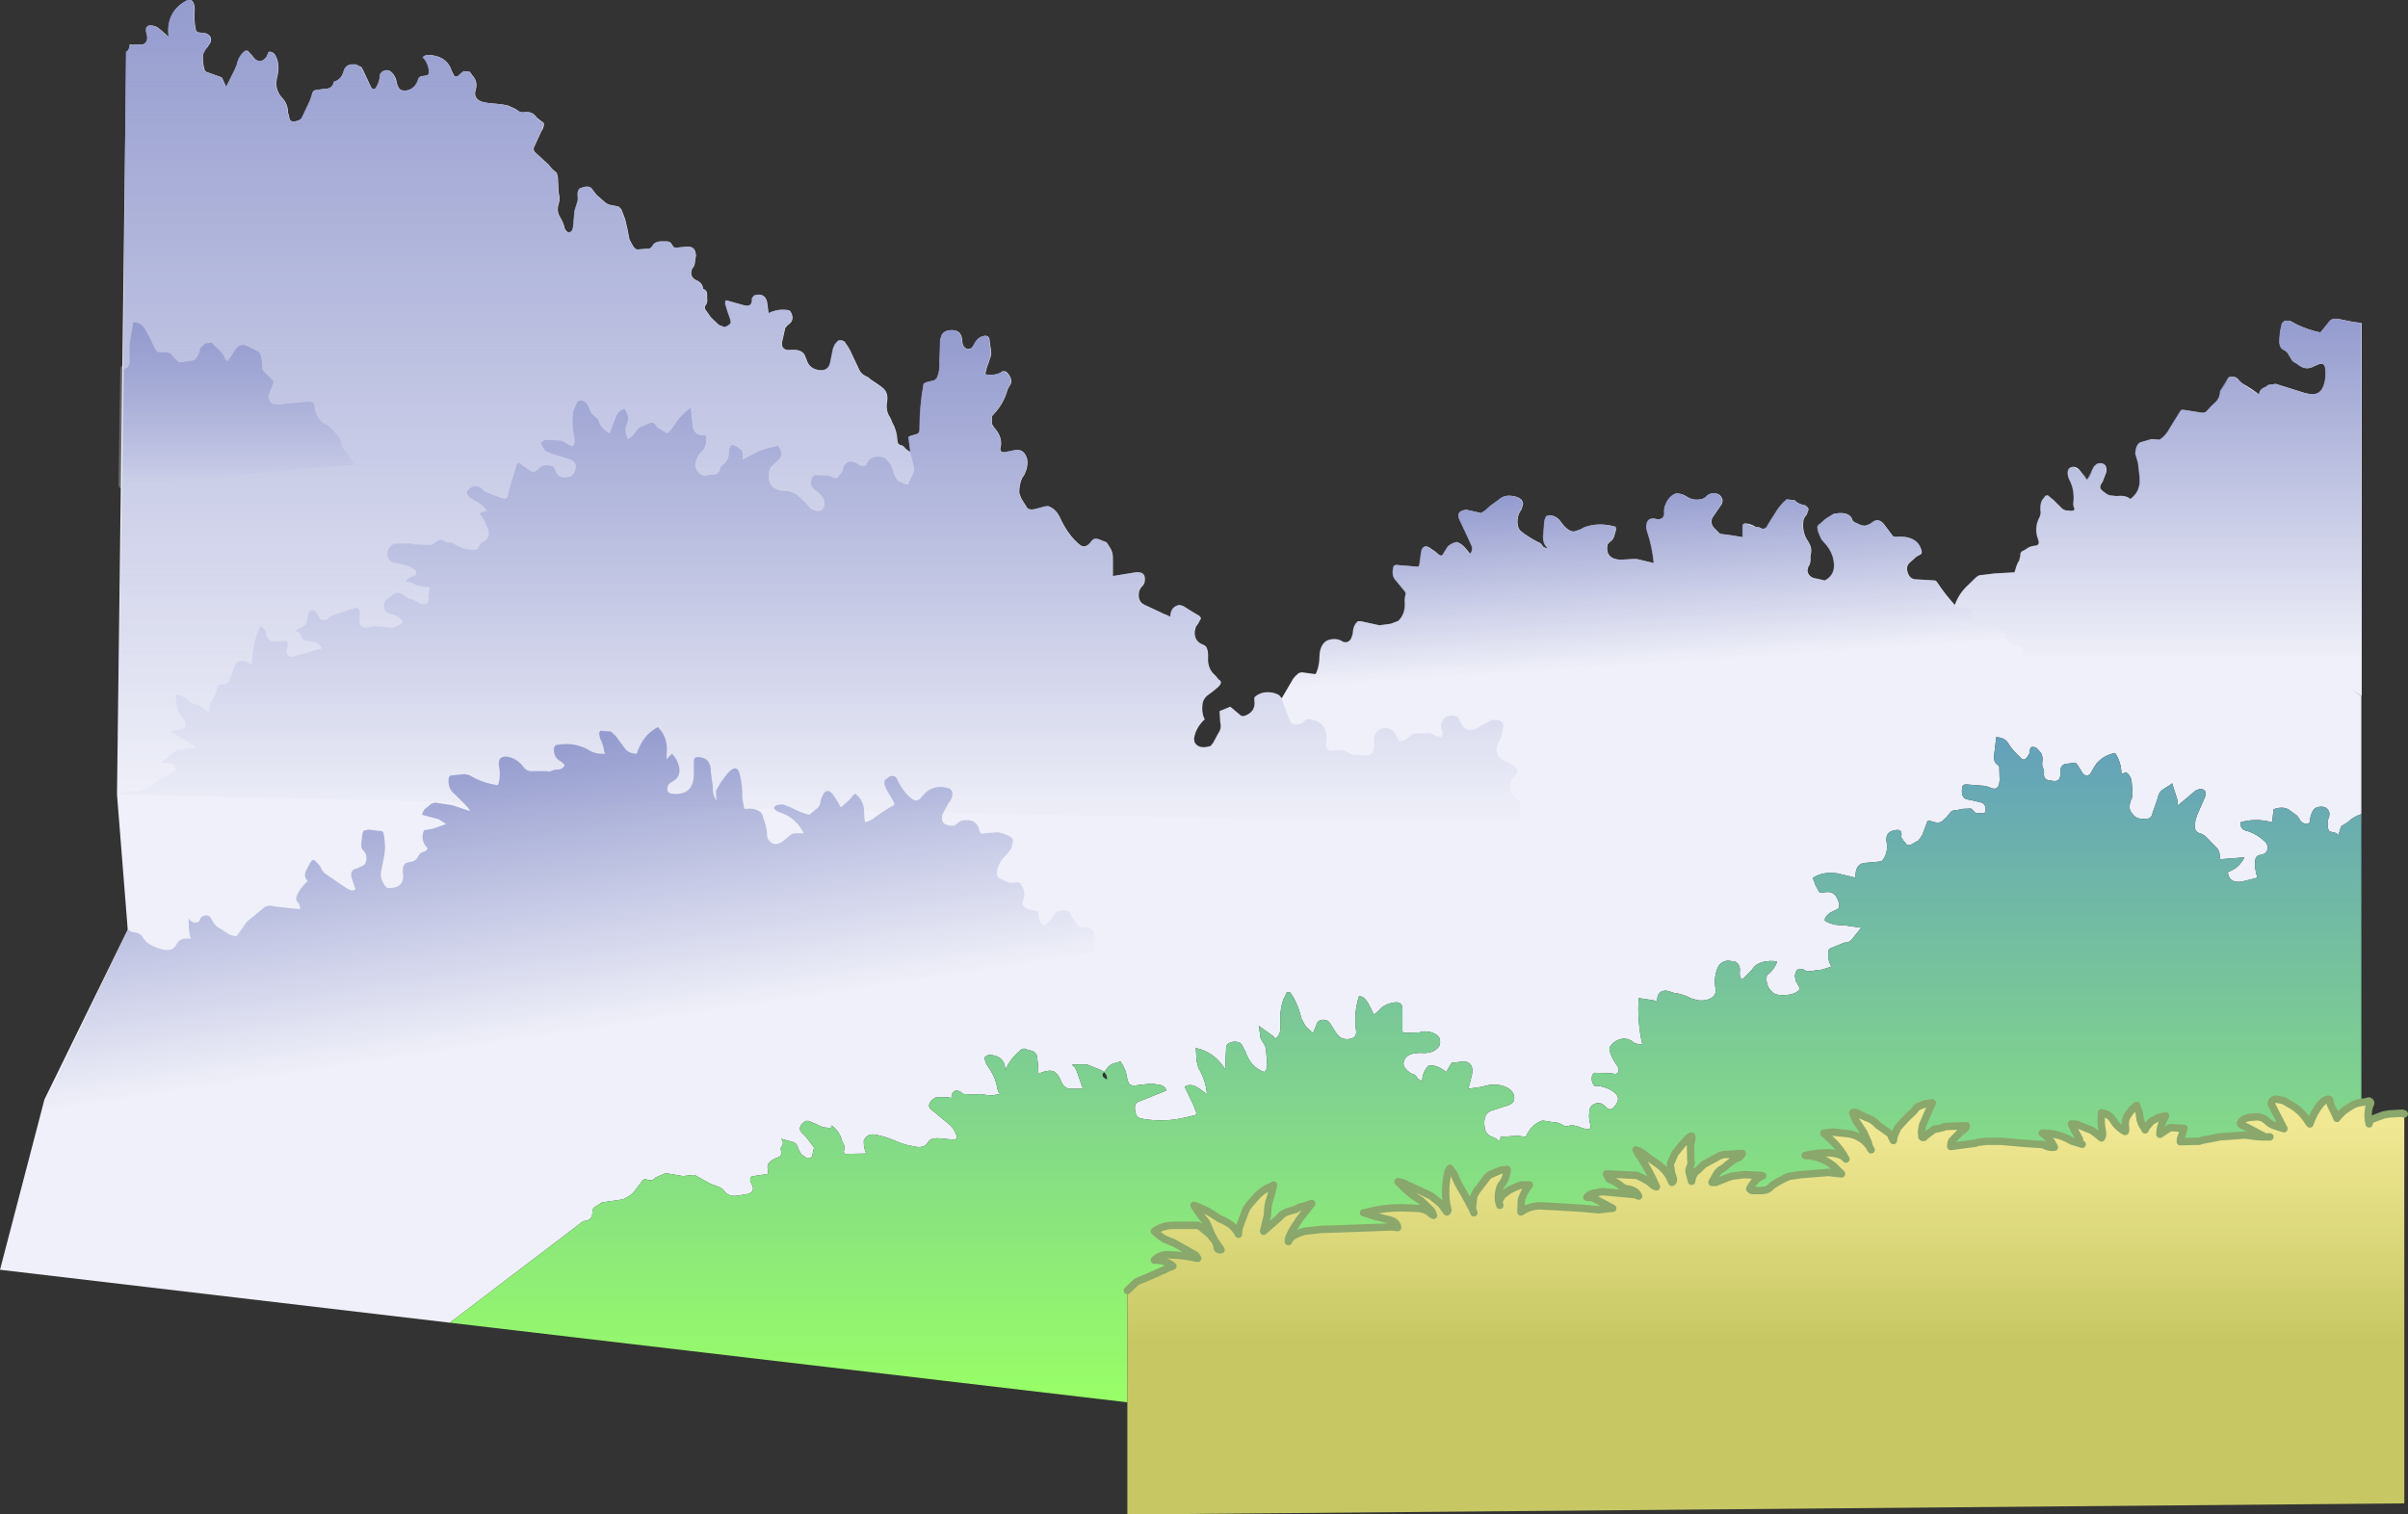 <?xml version="1.0" encoding="UTF-8" standalone="no"?>
<svg xmlns:ffdec="https://www.free-decompiler.com/flash" xmlns:xlink="http://www.w3.org/1999/xlink" ffdec:objectType="shape" height="204.55px" width="325.2px" xmlns="http://www.w3.org/2000/svg">
  <rect width="100%" height="100%" fill="#333333" stroke="none"/>
  <g transform="matrix(1.0, 0.0, 0.0, 1.0, 162.35, 102.25)">
    <path d="M-145.6 -52.45 L-145.85 -36.75 M-118.85 36.3 Q-101.1 32.4 -82.85 30.05 -49.3 25.65 -14.05 26.3" fill="none" stroke="#666666" stroke-linecap="round" stroke-linejoin="round" stroke-width="1.0"/>
    <path d="M146.35 -58.95 L146.95 -58.9 Q148.95 -57.75 151.05 -57.35 L152.3 -58.9 Q152.6 -59.25 153.3 -59.2 L155.55 -58.75 156.05 -58.7 156.6 -58.6 156.6 -8.25 155.15 -9.15 156.55 -8.25 156.55 7.7 Q155.5 8.05 154.7 8.8 L154.15 9.15 Q153.85 9.3 153.8 9.4 L153.45 10.55 Q153.25 10.2 152.45 10.1 L152.15 9.95 Q151.8 8.95 152.2 8.05 L152.25 7.6 Q152.0 6.5 150.7 6.75 L150.3 6.9 Q149.75 7.4 149.6 8.55 149.6 8.95 149.4 8.95 148.5 9.15 148.15 8.3 L147.85 7.9 146.95 7.25 Q146.1 6.55 144.7 7.05 L144.5 8.8 144.25 8.75 Q142.25 8.25 140.25 8.8 140.15 9.75 141.0 9.95 142.5 10.35 143.7 11.6 L143.9 12.05 Q143.95 13.05 143.0 13.2 142.35 13.25 142.25 13.8 142.05 14.8 142.5 16.3 L140.5 16.8 Q138.85 17.1 138.55 15.8 138.5 15.55 138.6 15.5 140.1 14.95 140.75 13.55 L137.5 13.8 137.4 13.05 137.35 12.8 137.15 12.4 135.55 10.75 Q135.25 10.45 134.75 10.3 134.05 10.1 134.05 9.3 L134.15 8.5 134.4 7.75 135.35 5.6 Q135.9 4.35 134.75 4.3 L134.2 4.5 131.75 6.55 131.75 6.05 131.65 5.6 131.0 3.55 130.75 3.75 130.1 4.15 129.65 4.45 Q129.2 4.75 129.05 5.55 L128.6 6.85 128.35 7.55 Q128.25 8.3 127.5 8.35 126.25 8.45 125.75 7.8 125.25 7.3 125.25 6.8 125.25 6.05 125.55 5.6 L125.65 4.8 125.55 3.55 Q125.5 2.5 124.75 2.05 L124.15 2.3 Q124.15 0.75 123.3 -0.55 121.85 -0.3 120.8 0.85 L120.5 1.3 119.95 2.25 Q119.75 2.55 119.25 2.45 L119.0 2.3 118.2 1.05 117.95 0.75 116.45 0.95 Q115.9 1.25 115.9 1.8 L115.9 2.3 Q115.9 3.45 114.75 3.2 L114.5 3.15 Q113.55 3.1 113.7 2.05 L113.65 1.65 Q113.4 1.3 113.45 0.8 113.6 -0.2 113.2 -0.65 L112.85 -1.05 112.65 -1.25 Q111.85 -1.6 111.8 -0.95 L111.7 -0.45 111.55 -0.2 Q111.0 0.75 110.5 0.05 L110.25 -0.2 Q109.4 -0.95 108.8 -1.95 108.4 -2.6 107.25 -2.7 L106.95 -0.2 Q106.85 0.75 107.5 1.1 L107.65 1.3 107.7 3.05 Q107.65 4.8 106.25 4.05 L105.75 3.9 103.25 3.7 Q102.75 3.65 102.65 4.05 102.4 5.65 103.5 5.75 L104.2 5.9 105.05 6.1 Q105.9 6.25 105.8 7.3 L105.65 7.6 104.45 7.55 104.25 7.35 103.85 6.95 102.7 7.0 102.0 7.15 Q101.2 7.15 101.0 7.55 L100.45 8.2 100.2 8.4 Q99.75 9.05 98.75 8.75 L98.25 8.6 97.95 8.65 97.25 10.55 96.75 11.25 96.05 11.65 Q95.25 12.2 94.95 11.55 L94.75 11.35 94.4 10.8 Q94.65 9.75 93.75 9.85 92.15 10.0 92.45 11.55 92.65 12.8 92.0 13.8 L91.7 14.1 89.5 14.3 89.05 14.4 Q88.15 14.8 88.25 16.3 L85.75 15.7 85.0 15.65 Q83.6 15.6 82.5 16.3 L82.55 16.55 82.85 17.35 83.35 18.25 83.7 18.35 Q85.2 17.9 85.75 19.05 L85.95 19.55 Q86.2 20.35 85.75 20.55 L85.25 20.8 Q84.4 21.15 84.1 21.85 L84.1 22.1 Q85.15 22.75 86.5 22.7 L89.0 23.05 88.0 24.3 Q87.45 25.15 86.75 25.05 L84.8 25.85 84.6 26.05 Q84.4 27.45 85.0 28.3 L83.75 28.7 82.25 28.9 81.75 28.95 81.5 28.85 Q80.25 28.1 80.05 29.55 L80.15 30.2 80.65 31.1 80.65 31.45 Q79.95 32.15 78.5 32.15 77.45 32.2 77.0 31.75 L76.65 31.35 Q76.2 30.8 76.2 29.8 L76.3 29.45 Q77.2 28.8 77.65 27.65 L77.2 27.55 Q74.95 27.45 74.2 28.8 L72.95 30.05 Q72.6 29.8 72.6 29.3 L72.6 29.05 Q72.75 27.95 71.9 27.6 L70.95 27.5 Q70.1 27.6 69.7 28.3 69.1 29.55 69.3 31.05 L69.35 31.3 69.35 31.55 Q69.35 32.15 68.9 32.45 68.1 33.0 66.95 32.85 L66.05 32.6 Q64.95 32.0 63.7 31.85 L63.25 31.7 62.7 31.55 Q61.4 31.5 61.45 33.05 L60.95 32.85 58.95 32.55 Q58.75 35.8 59.45 38.8 L58.95 38.8 58.35 38.6 Q57.05 37.45 55.5 38.6 L55.1 39.1 Q54.95 39.45 55.05 39.75 55.35 40.7 55.95 41.55 L56.15 41.85 Q56.45 42.8 55.7 42.8 L55.25 42.7 53.0 42.65 Q52.7 42.8 52.65 43.1 52.5 43.8 52.95 44.4 54.3 44.4 55.4 45.1 56.8 45.95 55.65 47.25 55.1 47.9 54.5 47.25 53.7 46.35 52.7 47.0 L52.4 47.35 Q52.1 48.45 52.4 49.55 52.65 50.5 51.7 50.2 L51.45 50.15 50.75 49.9 50.15 49.75 49.7 49.75 Q49.05 50.0 48.75 49.75 48.2 49.3 47.2 49.3 L46.8 49.2 45.95 49.1 Q44.5 49.55 43.7 51.3 L42.95 51.2 42.7 51.15 40.3 51.3 Q40.3 52.15 39.7 51.55 L39.45 51.4 Q38.3 51.1 38.15 50.05 37.9 48.25 38.95 47.8 L40.95 47.15 Q42.65 46.75 41.95 45.3 L41.6 44.9 Q40.4 44.05 38.7 44.3 L37.7 44.55 35.95 44.8 36.0 44.55 36.15 44.05 36.4 43.05 Q36.8 41.35 35.45 41.1 L33.7 41.3 33.55 41.55 32.95 42.55 Q32.15 41.85 31.2 41.65 L30.55 41.7 30.35 41.95 Q29.75 42.65 29.7 43.8 29.1 43.5 28.9 43.1 L28.7 42.9 Q28.0 42.75 27.45 42.05 26.9 41.4 27.5 40.6 27.75 40.2 28.7 40.0 L29.45 39.95 Q31.0 40.1 31.75 39.35 32.25 38.95 32.1 38.05 L31.95 37.8 Q31.3 37.05 29.95 37.05 L29.25 37.2 27.2 37.25 27.05 37.05 27.05 34.3 Q27.15 32.95 25.95 33.15 24.55 33.35 23.85 34.25 L23.2 34.8 22.45 33.3 22.15 32.85 Q21.75 32.3 21.2 32.3 20.45 34.45 20.8 37.05 20.85 37.8 20.2 38.0 19.0 38.35 18.25 37.5 L17.35 36.1 Q17.0 35.4 16.2 35.5 15.85 35.55 15.65 35.75 15.45 35.95 15.4 36.3 L14.95 37.3 14.45 36.8 14.05 36.45 13.85 36.15 13.4 35.3 Q12.9 33.2 11.9 31.8 11.35 31.65 11.3 32.05 L11.2 32.3 10.95 32.8 Q10.55 33.95 10.55 35.3 L10.55 36.3 Q10.7 37.4 9.9 38.05 L9.55 37.65 9.25 37.45 7.65 36.3 7.7 36.55 7.8 37.3 Q7.8 38.0 8.2 38.5 8.65 39.1 8.65 39.8 L8.75 41.05 Q8.9 42.15 8.4 42.55 6.55 41.9 5.85 39.8 L5.35 38.85 Q5.15 38.55 4.85 38.5 4.05 38.3 3.4 38.8 L3.25 39.05 3.15 41.3 Q3.15 42.35 3.0 42.0 1.55 39.8 -0.85 39.3 L-0.75 41.05 -0.5 42.0 Q0.5 43.65 0.65 45.55 L-0.35 44.8 Q-1.55 43.95 -2.35 44.55 L-1.15 47.05 -0.75 48.1 -0.9 48.35 -2.1 48.65 -2.6 48.75 Q-5.3 49.35 -8.1 48.85 -8.85 48.75 -9.0 48.05 -9.3 46.85 -8.6 46.55 L-4.85 45.05 Q-4.95 44.5 -5.6 44.3 L-6.85 44.1 -8.6 44.3 Q-9.55 44.5 -9.9 44.1 L-10.1 43.55 Q-10.25 42.2 -11.05 41.1 L-11.6 41.3 Q-12.4 41.4 -12.85 42.05 L-13.15 42.45 -13.25 42.55 -13.6 42.3 -15.6 41.5 -17.6 41.55 -17.2 41.9 -17.0 42.25 -16.1 44.8 -17.85 44.8 -18.3 44.7 Q-18.85 44.4 -19.15 43.55 -19.5 42.75 -20.05 42.45 L-20.55 42.35 Q-21.5 42.45 -22.1 42.8 L-22.2 41.3 -22.25 40.8 Q-22.25 39.75 -23.35 39.6 L-23.8 39.45 Q-24.15 39.25 -24.55 39.6 -25.55 40.45 -26.2 41.5 L-26.6 42.3 Q-26.6 40.65 -28.1 40.3 -29.05 40.1 -29.35 40.55 L-29.35 40.8 -29.25 41.25 -28.9 41.85 Q-27.9 43.2 -27.65 44.8 -27.55 45.35 -27.25 45.5 L-28.35 45.7 -29.1 45.65 -30.15 45.5 -30.55 45.6 -32.3 45.5 -32.7 45.15 -33.1 45.05 Q-33.85 45.05 -33.85 46.05 L-34.1 46.0 Q-35.1 45.85 -36.05 46.0 L-36.4 46.25 Q-37.25 47.05 -36.6 47.6 L-36.1 48.0 -34.05 49.7 Q-33.5 50.15 -33.1 51.3 -33.15 51.75 -33.85 51.65 L-35.35 51.5 Q-36.4 51.4 -36.85 51.8 L-37.05 52.05 Q-37.45 52.8 -38.6 52.65 L-40.05 52.35 -40.65 52.15 -41.05 52.0 -41.4 51.85 Q-42.8 51.25 -44.1 51.0 -45.3 50.8 -45.7 51.85 -45.7 52.9 -45.35 53.55 L-48.1 53.6 Q-48.5 53.6 -48.35 53.05 -48.2 52.55 -48.4 52.35 L-48.65 51.8 Q-48.9 50.7 -49.9 49.85 -50.15 49.65 -50.1 50.05 L-50.35 50.1 -51.2 50.0 -52.55 49.4 -53.15 49.15 -53.55 49.15 -54.05 49.55 Q-54.65 50.3 -53.9 50.9 L-53.55 51.25 -52.4 52.75 -52.5 53.1 -52.6 53.55 Q-52.6 54.25 -53.35 54.2 L-54.15 53.65 -54.6 52.8 Q-54.6 52.2 -55.4 51.95 L-56.35 51.7 -56.85 51.55 Q-56.35 52.15 -56.9 52.75 L-56.9 53.05 Q-56.65 53.9 -57.35 54.1 -58.05 54.3 -58.55 54.85 L-58.7 55.3 -58.65 55.8 -58.6 56.3 -60.6 56.6 Q-61.15 56.65 -61.0 57.3 L-60.9 57.55 Q-60.1 58.9 -61.85 59.1 L-62.85 59.25 Q-64.0 59.4 -64.6 58.55 -64.8 58.2 -65.55 57.95 L-66.4 57.65 -68.35 56.55 -68.6 56.45 -68.85 56.45 -70.1 56.6 -72.45 56.2 -73.85 56.8 Q-74.2 57.4 -75.2 57.0 L-75.5 57.1 -76.6 58.55 Q-77.1 59.25 -78.15 59.7 L-78.6 59.8 -81.05 60.15 -82.2 60.9 -82.35 61.3 Q-82.25 62.55 -83.35 62.65 L-83.6 62.7 -101.6 76.4 -162.35 69.25 -156.35 46.25 -145.1 23.3 -146.55 5.05 -145.3 -95.25 Q-144.85 -95.45 -144.8 -96.25 L-144.55 -96.2 -143.05 -96.25 Q-142.2 -96.55 -142.55 -97.75 -142.85 -98.95 -141.8 -98.8 -141.25 -98.75 -140.75 -98.3 L-140.05 -97.7 -139.55 -97.25 Q-139.95 -100.5 -137.35 -102.05 -136.35 -102.65 -136.1 -101.5 L-136.05 -101.0 Q-136.2 -99.55 -135.9 -98.25 -135.85 -97.85 -135.3 -97.85 L-134.55 -97.75 Q-133.65 -97.4 -133.9 -96.55 L-134.35 -95.85 Q-134.9 -95.35 -134.95 -94.75 -135.0 -93.7 -134.7 -92.75 L-134.5 -92.55 -132.4 -91.8 -132.25 -91.5 -131.8 -90.5 -130.65 -92.8 -130.35 -93.5 Q-130.1 -94.75 -129.2 -95.4 L-128.9 -95.4 -128.3 -94.75 Q-127.35 -93.35 -126.35 -94.55 L-126.15 -95.0 Q-126.1 -95.4 -125.6 -95.2 L-125.3 -95.0 Q-124.4 -93.65 -124.95 -91.7 L-125.05 -91.0 Q-125.0 -89.85 -124.25 -89.05 -123.45 -88.2 -123.45 -87.0 L-123.35 -86.7 -123.25 -86.25 Q-123.2 -85.8 -122.55 -85.85 L-122.3 -85.9 Q-121.65 -86.05 -121.5 -86.5 L-120.55 -88.5 Q-120.3 -88.95 -120.2 -89.5 -120.1 -90.1 -119.55 -90.1 L-119.25 -90.15 -118.5 -90.25 Q-117.4 -90.25 -117.25 -91.2 L-117.0 -91.3 Q-116.2 -91.6 -115.9 -92.7 -115.7 -93.35 -115.0 -93.55 L-114.3 -93.55 -113.55 -93.2 -113.3 -92.75 -112.25 -90.5 Q-111.85 -89.9 -111.5 -90.5 -111.05 -91.25 -111.0 -92.25 L-110.75 -92.55 Q-109.75 -93.2 -109.05 -91.95 -108.85 -91.6 -108.8 -91.25 -108.65 -90.35 -108.2 -90.1 L-107.75 -90.0 Q-106.25 -90.05 -105.8 -91.7 L-105.5 -91.95 -104.75 -92.05 Q-104.35 -92.1 -104.4 -92.75 -104.6 -93.95 -105.25 -94.5 -104.85 -95.0 -103.75 -94.75 -101.9 -94.4 -101.35 -92.7 L-101.0 -92.0 Q-100.6 -91.75 -100.2 -92.25 L-99.7 -92.65 -98.9 -92.55 -98.5 -92.0 Q-97.7 -91.15 -98.2 -89.75 L-98.15 -89.3 Q-97.85 -88.6 -97.0 -88.45 L-96.5 -88.35 -94.5 -88.15 -93.75 -88.0 -92.85 -87.6 -92.45 -87.35 Q-92.05 -87.0 -91.5 -87.1 -90.4 -87.25 -89.85 -86.35 L-89.2 -85.85 Q-88.8 -85.7 -88.9 -85.3 -89.0 -84.85 -89.25 -84.5 L-90.3 -82.2 -90.2 -81.8 -88.25 -80.0 -87.8 -79.45 -87.4 -79.1 -87.15 -78.9 -87.0 -78.25 -86.9 -76.25 -86.85 -76.0 Q-86.7 -75.3 -86.9 -74.7 -87.2 -73.75 -86.75 -73.0 -86.25 -72.2 -86.05 -71.3 L-85.75 -70.95 -85.5 -70.85 Q-85.25 -70.85 -85.1 -71.1 L-84.95 -71.5 -84.75 -73.75 -84.35 -75.05 Q-84.25 -75.25 -84.3 -75.5 -84.45 -76.6 -83.95 -76.85 L-83.25 -77.05 Q-82.55 -77.1 -82.3 -76.6 L-81.8 -75.95 -80.6 -74.9 Q-80.25 -74.6 -79.75 -74.55 L-78.8 -74.35 -78.45 -74.0 -78.05 -73.0 -77.9 -72.55 -77.65 -71.5 -77.6 -71.25 -77.35 -69.95 -77.15 -69.55 -76.8 -68.95 Q-76.55 -68.55 -76.25 -68.55 L-74.55 -68.7 -74.25 -69.0 Q-73.95 -69.65 -73.0 -69.65 L-72.5 -69.65 Q-71.8 -69.7 -71.6 -69.2 L-71.35 -68.85 -71.0 -68.8 -69.5 -68.95 Q-68.5 -68.95 -68.4 -68.0 L-68.35 -67.75 -68.45 -67.25 -68.5 -66.75 Q-68.55 -66.3 -68.9 -65.9 L-69.0 -65.5 Q-69.05 -64.75 -68.3 -64.4 -67.45 -64.05 -67.4 -63.25 -66.85 -63.05 -66.85 -62.5 L-66.85 -62.0 Q-66.75 -61.25 -67.15 -60.9 L-67.15 -60.55 -66.35 -59.4 -65.3 -58.4 Q-65.1 -58.25 -64.8 -58.2 -64.5 -57.9 -63.8 -58.45 -63.65 -58.55 -63.65 -58.7 L-63.75 -59.2 -64.1 -60.2 -64.4 -61.2 -64.4 -61.45 -64.3 -61.7 -61.8 -61.0 Q-60.7 -60.75 -60.8 -61.95 L-60.5 -62.35 -60.05 -62.45 Q-59.0 -62.55 -58.75 -61.45 L-58.55 -59.95 Q-57.3 -60.6 -55.8 -60.35 L-55.6 -60.2 Q-54.9 -59.0 -55.95 -58.35 L-56.3 -57.95 -56.75 -55.95 Q-56.8 -54.85 -55.55 -55.0 -54.15 -55.1 -53.7 -54.35 L-53.45 -53.75 Q-53.05 -52.35 -51.55 -52.25 -50.5 -52.2 -50.25 -53.2 L-49.85 -55.15 -49.6 -55.75 -49.15 -56.25 -48.8 -56.3 Q-48.25 -56.25 -48.1 -55.8 L-47.9 -55.55 -47.55 -54.95 -46.25 -52.2 Q-45.95 -51.65 -45.1 -51.3 L-44.75 -51.0 -43.35 -50.05 -43.0 -49.75 Q-42.35 -49.1 -42.55 -47.95 -42.75 -46.75 -42.15 -45.9 L-41.95 -45.45 -41.85 -45.2 Q-41.2 -44.05 -41.15 -42.7 -41.1 -42.15 -40.55 -42.1 L-40.3 -41.95 Q-39.85 -41.35 -39.4 -41.25 L-39.65 -43.25 -39.3 -43.4 -38.45 -43.65 Q-38.15 -43.8 -38.15 -44.2 -38.15 -47.4 -37.6 -50.4 L-37.3 -50.6 -36.1 -50.9 -35.8 -51.2 Q-35.35 -52.2 -35.45 -53.45 L-35.35 -56.4 -35.15 -57.0 Q-34.8 -57.6 -34.05 -57.65 -32.45 -57.8 -32.4 -56.2 -32.35 -55.2 -31.55 -55.1 L-31.1 -55.25 -30.8 -55.7 Q-30.3 -56.8 -29.3 -56.9 -28.7 -56.9 -28.7 -56.2 L-28.6 -55.45 Q-28.35 -54.4 -28.65 -53.85 L-28.85 -53.2 -29.05 -52.7 -29.3 -51.7 Q-27.75 -51.45 -26.95 -52.1 L-26.6 -52.1 Q-26.3 -51.95 -26.1 -51.65 -25.5 -50.75 -26.0 -50.15 L-26.25 -49.7 Q-26.8 -47.7 -28.15 -46.3 L-28.4 -46.0 -28.4 -45.0 -28.05 -44.45 Q-27.1 -43.45 -27.15 -42.2 L-27.2 -41.95 Q-27.45 -41.05 -26.55 -41.2 L-25.3 -41.45 Q-24.25 -41.65 -23.8 -40.7 -23.4 -39.95 -23.75 -38.75 L-24.0 -38.15 -24.3 -37.7 Q-24.7 -36.85 -24.7 -35.7 L-24.6 -35.4 -24.45 -35.0 -24.1 -34.4 -23.8 -33.95 Q-23.55 -33.2 -22.35 -33.55 L-21.25 -33.85 -20.8 -33.9 Q-19.8 -33.55 -19.25 -32.45 -18.1 -29.95 -16.55 -28.7 -15.75 -28.05 -14.95 -29.15 -14.65 -29.6 -14.05 -29.45 L-12.9 -29.0 -12.7 -28.7 -12.55 -28.45 Q-12.0 -27.7 -12.05 -26.7 L-12.05 -24.45 -9.3 -24.9 Q-7.55 -25.25 -7.75 -23.75 -7.8 -23.3 -8.25 -22.9 L-8.5 -22.45 Q-8.8 -21.0 -7.75 -20.55 L-5.5 -19.5 Q-5.15 -19.3 -4.8 -19.2 L-4.3 -18.95 Q-4.25 -20.35 -3.05 -20.55 L-2.55 -20.4 Q-1.55 -19.75 -0.35 -19.05 L-0.15 -18.75 -0.55 -18.0 -0.85 -17.6 -1.0 -16.95 Q-1.1 -15.6 0.2 -15.15 L0.5 -14.95 Q0.85 -14.45 0.8 -13.45 0.7 -11.9 1.8 -11.0 L2.25 -10.45 Q2.85 -10.15 2.2 -9.5 L1.5 -8.9 0.95 -8.5 Q0.2 -8.0 0.05 -7.2 -0.1 -5.9 0.35 -5.1 -0.9 -3.95 -1.1 -2.45 L-1.0 -1.95 Q-0.4 -1.0 1.15 -1.5 L1.5 -1.95 2.2 -3.25 Q2.65 -3.85 2.45 -4.7 L2.35 -6.2 3.8 -6.8 5.3 -5.55 5.7 -5.55 Q7.3 -6.1 7.05 -7.7 7.0 -8.05 7.2 -8.2 7.65 -8.55 8.25 -8.7 9.5 -8.9 10.4 -8.35 L10.75 -7.95 12.1 -10.25 12.3 -10.6 12.65 -11.0 13.05 -11.35 13.45 -11.45 15.3 -11.2 15.45 -11.45 Q15.85 -12.45 15.85 -13.7 L15.9 -14.2 Q16.2 -15.75 17.45 -15.9 18.35 -16.05 19.05 -15.55 L19.45 -15.5 Q20.0 -15.6 20.2 -16.2 L20.35 -16.7 Q20.4 -17.85 21.05 -18.35 L21.4 -18.35 23.95 -17.8 25.45 -18.0 26.5 -18.4 Q27.55 -19.4 27.35 -21.2 L27.45 -21.9 Q27.6 -22.05 27.35 -22.4 L26.25 -23.75 Q25.45 -24.5 25.9 -25.85 L26.2 -25.95 29.2 -25.7 29.35 -25.95 29.55 -27.45 29.65 -27.95 Q30.0 -28.85 30.9 -28.15 L31.5 -27.75 31.9 -27.4 Q32.4 -26.95 32.65 -27.6 L33.2 -28.45 Q33.75 -28.95 34.45 -29.05 L35.0 -28.75 35.4 -28.4 35.75 -28.0 36.2 -27.45 Q36.7 -28.05 36.3 -28.75 L35.9 -29.65 34.85 -31.9 Q34.15 -33.25 35.7 -33.4 L37.25 -33.05 37.7 -32.95 38.3 -33.35 38.95 -33.95 Q39.65 -34.35 40.25 -34.9 40.75 -35.3 41.45 -35.3 42.45 -35.3 43.1 -34.8 L43.3 -34.45 43.35 -34.2 43.15 -33.5 42.8 -32.9 42.65 -32.45 Q42.4 -30.9 43.2 -30.4 L43.45 -30.2 Q44.6 -29.4 45.65 -28.9 L45.9 -28.65 Q46.05 -28.25 46.7 -28.2 45.9 -28.85 46.1 -30.2 L46.2 -31.45 Q46.2 -32.05 46.5 -32.55 L46.95 -32.65 Q47.9 -32.6 48.5 -31.7 49.05 -30.9 49.75 -30.55 L50.2 -30.45 51.1 -30.75 51.65 -31.05 Q53.65 -31.75 55.85 -31.1 L55.9 -30.7 55.75 -30.2 Q55.6 -29.35 55.05 -29.05 L54.75 -28.7 Q54.4 -26.8 56.45 -26.65 L58.25 -26.75 58.7 -26.75 61.0 -26.2 Q60.8 -28.4 60.1 -30.5 L60.0 -30.95 Q59.95 -32.6 61.55 -32.1 62.55 -32.15 62.4 -33.2 L62.45 -33.7 Q62.85 -35.0 63.75 -35.5 L64.0 -35.6 Q64.75 -35.65 65.5 -35.15 66.25 -34.65 67.25 -34.8 67.85 -34.85 68.3 -35.4 L68.75 -35.6 Q70.05 -35.8 70.3 -34.65 L70.2 -34.2 69.0 -32.45 68.85 -32.2 Q68.65 -31.4 69.2 -30.9 L69.95 -30.15 71.5 -29.95 73.0 -29.7 73.0 -31.2 Q73.0 -31.6 73.5 -31.55 74.25 -31.45 74.8 -31.05 L75.2 -31.05 Q76.05 -30.5 76.4 -31.35 L76.95 -32.25 77.25 -32.7 Q77.95 -33.95 78.95 -34.8 L80.0 -34.7 Q80.5 -34.15 81.45 -34.0 L81.8 -33.7 81.9 -33.45 81.65 -32.75 81.35 -32.35 81.2 -31.95 Q81.0 -30.35 81.8 -29.2 L81.95 -28.95 Q82.4 -28.2 82.2 -27.4 L82.15 -26.95 Q82.25 -26.25 81.85 -25.65 L81.75 -25.2 Q81.85 -24.25 83.0 -24.1 L84.1 -23.85 Q85.6 -24.65 85.3 -26.45 L85.2 -26.95 Q84.85 -28.15 83.9 -29.1 L83.65 -29.4 Q83.45 -29.75 83.2 -30.45 L83.1 -30.95 Q83.05 -31.25 83.45 -31.5 L84.25 -32.2 85.3 -32.85 86.0 -32.95 Q87.55 -33.05 87.85 -31.95 L88.05 -31.75 89.05 -31.3 89.5 -31.25 Q90.15 -31.4 90.5 -31.7 91.3 -32.35 92.05 -31.5 L93.25 -29.9 Q93.4 -29.7 93.75 -29.75 96.6 -29.95 97.15 -27.9 97.3 -27.4 96.8 -27.25 L96.45 -27.05 95.5 -26.2 Q94.95 -25.6 95.4 -24.65 95.7 -24.0 96.5 -24.0 L99.0 -23.85 99.2 -23.7 Q100.4 -21.9 101.65 -20.55 102.15 -21.95 103.2 -23.0 L104.6 -24.35 104.95 -24.55 107.0 -24.8 109.7 -24.95 109.8 -25.2 Q110.0 -26.05 110.35 -26.55 L110.5 -27.2 Q110.45 -27.75 110.95 -27.9 L111.3 -28.1 Q111.8 -28.5 112.5 -28.55 113.2 -28.6 112.9 -29.4 112.3 -31.0 113.15 -32.5 L113.25 -32.95 Q113.1 -34.1 113.45 -34.7 L113.9 -35.3 114.2 -35.35 115.0 -34.7 116.0 -33.7 Q116.4 -33.25 117.0 -33.3 L117.3 -33.25 Q118.05 -33.25 117.7 -33.8 L117.65 -34.2 Q117.9 -36.05 117.1 -37.5 L116.95 -37.95 Q116.7 -39.2 117.75 -39.2 118.2 -39.15 118.55 -38.7 L118.75 -38.45 119.5 -37.45 Q119.95 -37.9 120.15 -38.65 L120.45 -39.25 120.85 -39.6 121.25 -39.7 Q122.3 -39.65 122.1 -38.45 L121.6 -37.15 Q121.0 -36.4 121.55 -36.0 122.1 -35.5 122.55 -35.35 L123.5 -35.25 Q124.75 -35.4 125.35 -34.85 126.85 -35.9 126.6 -37.95 L126.4 -39.7 126.1 -40.75 Q126.0 -40.95 126.05 -41.2 126.15 -42.2 126.7 -42.5 L128.25 -42.95 129.3 -42.85 Q130.15 -43.4 130.65 -44.35 L131.2 -45.25 132.2 -46.85 132.5 -46.9 135.05 -46.5 Q135.4 -46.45 135.7 -46.75 L136.3 -47.4 136.95 -48.0 Q137.5 -48.6 137.5 -49.45 138.15 -50.15 138.55 -51.15 L138.75 -51.35 Q139.45 -51.5 139.9 -51.05 L140.1 -50.8 140.5 -50.45 Q141.85 -49.7 142.75 -48.95 142.75 -49.7 143.75 -50.05 L143.95 -50.25 145.0 -50.4 149.0 -49.15 149.5 -49.05 Q150.9 -48.8 151.4 -50.0 151.85 -51.1 151.7 -52.45 151.6 -53.35 150.8 -53.05 L150.2 -52.8 Q149.0 -52.1 147.9 -53.1 L147.55 -53.3 Q147.25 -53.45 147.1 -53.75 L146.6 -54.6 146.25 -54.9 Q145.75 -55.1 145.6 -55.5 L145.5 -55.95 Q145.5 -57.2 145.8 -58.4 145.9 -58.8 146.35 -58.95" fill="#eff0f9" fill-rule="evenodd" stroke="none"/>
    <path d="M-136.1 -101.0 Q-136.25 -99.55 -135.95 -98.25 -135.9 -97.85 -135.35 -97.85 L-134.6 -97.75 Q-133.7 -97.4 -133.95 -96.55 L-134.4 -95.85 -135.0 -94.75 Q-135.05 -93.7 -134.75 -92.75 L-134.55 -92.55 -132.45 -91.8 -132.3 -91.5 -131.85 -90.5 -130.7 -92.8 -130.4 -93.5 Q-130.15 -94.75 -129.25 -95.4 L-128.95 -95.4 -128.35 -94.75 Q-127.4 -93.35 -126.4 -94.55 L-126.2 -95.0 Q-126.15 -95.4 -125.65 -95.2 L-125.35 -95.0 Q-124.45 -93.65 -125.0 -91.7 L-125.1 -91.0 Q-125.05 -89.85 -124.3 -89.05 -123.5 -88.2 -123.5 -87.0 L-123.4 -86.7 -123.3 -86.25 Q-123.25 -85.8 -122.6 -85.85 L-122.35 -85.9 Q-121.7 -86.05 -121.55 -86.5 L-120.6 -88.5 -120.25 -89.5 Q-120.15 -90.1 -119.6 -90.1 L-119.3 -90.15 -118.55 -90.25 Q-117.45 -90.25 -117.3 -91.2 L-117.05 -91.3 Q-116.25 -91.6 -115.95 -92.7 -115.75 -93.35 -115.05 -93.55 L-114.35 -93.55 -113.6 -93.2 -113.35 -92.75 -112.3 -90.5 Q-111.9 -89.9 -111.55 -90.5 -111.1 -91.25 -111.05 -92.25 L-110.8 -92.55 Q-109.8 -93.2 -109.1 -91.95 L-108.85 -91.25 Q-108.7 -90.35 -108.25 -90.1 L-107.8 -90.0 Q-106.3 -90.05 -105.85 -91.7 L-105.55 -91.95 -104.8 -92.05 Q-104.4 -92.1 -104.45 -92.75 -104.65 -93.95 -105.3 -94.5 -104.9 -95.0 -103.8 -94.75 -101.95 -94.4 -101.4 -92.7 L-101.05 -92.0 Q-100.65 -91.75 -100.25 -92.25 L-99.75 -92.65 -98.95 -92.55 -98.55 -92.0 Q-97.75 -91.15 -98.25 -89.75 L-98.2 -89.3 Q-97.9 -88.6 -97.05 -88.45 L-96.55 -88.35 -94.55 -88.15 -93.8 -88.0 -92.9 -87.6 -92.5 -87.35 Q-92.1 -87.0 -91.55 -87.1 -90.45 -87.25 -89.9 -86.35 -89.65 -86.0 -89.25 -85.85 -88.85 -85.7 -88.95 -85.3 L-89.3 -84.5 -90.35 -82.2 -90.25 -81.8 -88.3 -80.0 -87.85 -79.45 -87.45 -79.1 -87.2 -78.9 -87.05 -78.25 -86.95 -76.25 -86.9 -76.0 Q-86.75 -75.3 -86.95 -74.7 -87.25 -73.75 -86.8 -73.0 -86.3 -72.2 -86.1 -71.3 L-85.8 -70.95 Q-85.65 -70.85 -85.55 -70.85 L-85.15 -71.1 -85.0 -71.5 -84.8 -73.75 -84.4 -75.05 -84.35 -75.5 Q-84.5 -76.6 -84.0 -76.85 L-83.3 -77.05 Q-82.6 -77.1 -82.35 -76.6 L-81.85 -75.95 -80.65 -74.9 Q-80.3 -74.6 -79.8 -74.55 L-78.85 -74.35 -78.5 -74.0 -78.1 -73.0 -77.95 -72.55 -77.7 -71.5 -77.65 -71.25 -77.4 -69.95 -77.2 -69.55 -76.85 -68.95 -76.3 -68.55 -74.6 -68.7 -74.3 -69.0 Q-74.0 -69.65 -73.05 -69.65 L-72.55 -69.65 Q-71.85 -69.7 -71.65 -69.2 L-71.4 -68.85 -71.05 -68.8 -69.55 -68.95 Q-68.55 -68.95 -68.45 -68.0 L-68.4 -67.75 -68.5 -67.25 -68.55 -66.75 Q-68.6 -66.3 -68.95 -65.9 L-69.05 -65.5 Q-69.1 -64.75 -68.35 -64.4 -67.5 -64.05 -67.45 -63.25 -66.9 -63.05 -66.9 -62.5 L-66.9 -62.0 Q-66.8 -61.25 -67.2 -60.9 L-67.2 -60.55 -66.4 -59.4 -65.35 -58.4 -64.85 -58.2 Q-64.55 -57.9 -63.85 -58.45 L-63.7 -58.7 -63.8 -59.2 -64.15 -60.2 -64.45 -61.2 -64.45 -61.45 -64.35 -61.7 -61.85 -61.0 Q-60.75 -60.75 -60.85 -61.95 L-60.55 -62.35 -60.1 -62.45 Q-59.05 -62.55 -58.8 -61.45 L-58.6 -59.95 Q-57.35 -60.6 -55.85 -60.35 L-55.65 -60.2 Q-54.95 -59.0 -56.0 -58.35 L-56.35 -57.95 -56.8 -55.95 Q-56.85 -54.85 -55.6 -55.0 -54.2 -55.1 -53.75 -54.35 L-53.5 -53.75 Q-53.1 -52.35 -51.6 -52.25 -50.55 -52.2 -50.3 -53.2 L-49.9 -55.15 -49.65 -55.75 -49.2 -56.25 -48.85 -56.3 Q-48.3 -56.25 -48.15 -55.8 L-47.95 -55.55 -47.6 -54.95 -46.3 -52.2 Q-46.0 -51.65 -45.15 -51.3 L-44.8 -51.0 Q-44.15 -50.4 -43.4 -50.05 L-43.05 -49.75 Q-42.4 -49.1 -42.6 -47.95 -42.8 -46.75 -42.2 -45.9 L-42.0 -45.45 -41.9 -45.2 Q-41.25 -44.05 -41.2 -42.7 -41.15 -42.15 -40.6 -42.1 L-40.35 -41.95 -39.45 -41.25 -39.4 -40.95 -39.15 -40.05 -38.9 -38.95 -38.95 -38.5 -39.75 -36.8 -40.3 -36.95 -40.55 -37.1 Q-41.05 -37.2 -41.2 -37.5 L-41.4 -37.8 -41.7 -38.45 Q-41.85 -39.5 -42.75 -40.3 L-43.1 -40.5 Q-44.45 -40.8 -45.1 -40.0 L-45.4 -39.4 -46.0 -39.3 -46.6 -39.65 Q-47.7 -40.3 -48.3 -39.45 L-48.45 -39.2 Q-48.5 -38.5 -48.85 -38.25 L-49.15 -37.9 Q-49.25 -37.55 -49.75 -37.75 L-50.6 -38.05 -52.3 -38.1 -52.65 -37.85 -52.85 -37.2 Q-52.9 -36.45 -52.25 -36.05 -51.4 -35.5 -51.05 -34.7 L-51.0 -34.0 Q-51.35 -32.8 -52.75 -33.5 L-53.0 -33.7 -53.35 -34.15 -54.25 -35.0 Q-55.0 -35.75 -55.8 -35.9 L-56.3 -35.95 Q-58.95 -36.0 -58.45 -38.7 L-58.25 -39.15 -57.35 -40.0 Q-56.35 -40.8 -57.25 -42.05 L-58.8 -41.7 -59.95 -41.3 -62.05 -40.2 Q-61.9 -41.1 -62.25 -41.5 -62.85 -42.05 -63.55 -42.2 L-63.85 -41.7 -63.9 -41.45 Q-63.85 -40.0 -64.8 -39.45 L-65.05 -39.15 Q-65.2 -38.05 -66.3 -38.15 L-66.75 -38.1 -67.25 -38.0 Q-67.75 -38.1 -68.25 -38.75 L-68.45 -39.2 Q-68.45 -40.4 -67.6 -41.25 -66.85 -41.9 -67.0 -43.2 L-67.05 -43.45 Q-68.6 -43.35 -68.8 -44.7 L-69.05 -47.2 Q-70.5 -46.2 -71.55 -44.45 L-72.15 -43.8 -72.4 -43.8 -73.55 -44.55 -73.75 -44.75 Q-74.0 -45.3 -74.55 -45.15 L-76.05 -44.5 -76.4 -44.1 Q-76.85 -43.35 -77.55 -42.95 -77.9 -43.6 -77.85 -44.45 L-77.65 -45.1 Q-77.2 -45.8 -78.0 -47.05 -78.9 -46.8 -79.2 -45.9 L-80.05 -43.7 -80.3 -43.9 -80.75 -44.25 -81.1 -44.65 -81.35 -45.0 Q-81.45 -45.6 -82.0 -46.0 L-82.5 -46.5 -82.95 -47.5 Q-83.1 -47.9 -83.6 -48.1 -84.15 -48.35 -84.45 -47.9 L-84.95 -46.7 Q-85.2 -45.0 -84.85 -43.45 -84.6 -42.35 -85.05 -41.95 L-86.5 -42.75 -88.6 -42.85 Q-89.6 -42.6 -89.1 -41.95 L-88.9 -41.65 -88.75 -41.35 Q-88.3 -41.1 -87.85 -40.95 L-86.85 -40.65 -85.55 -40.25 Q-84.55 -39.95 -84.6 -39.2 -84.65 -38.45 -85.0 -38.15 -85.15 -37.95 -85.35 -37.9 -87.05 -37.4 -87.4 -38.95 L-87.65 -39.25 Q-89.0 -39.7 -89.6 -38.95 L-90.15 -38.55 -90.55 -38.55 -91.85 -39.45 Q-92.4 -40.0 -92.6 -39.45 L-93.65 -35.95 -93.75 -35.45 Q-93.8 -34.65 -94.8 -35.05 L-96.6 -35.75 Q-96.85 -35.8 -97.0 -36.0 -97.5 -36.65 -98.35 -36.6 L-98.6 -36.5 Q-100.1 -35.65 -98.35 -34.7 -97.2 -34.15 -96.6 -33.2 L-96.85 -33.2 -97.6 -32.95 -97.1 -32.2 -96.95 -31.95 -96.7 -31.3 Q-95.75 -29.65 -97.35 -28.95 L-97.6 -28.65 Q-97.7 -28.0 -98.35 -28.0 -99.95 -28.0 -101.15 -28.9 L-101.55 -29.0 Q-101.9 -28.9 -102.65 -29.35 L-103.05 -29.35 -104.05 -28.65 -106.6 -28.75 -106.85 -28.85 -109.1 -28.85 -109.35 -28.7 Q-110.0 -28.2 -110.05 -27.45 -110.1 -26.9 -109.6 -26.45 L-109.35 -26.3 -108.35 -26.1 Q-107.3 -25.9 -106.4 -25.35 -106.1 -25.2 -106.2 -24.7 L-106.35 -24.5 Q-107.25 -24.25 -107.6 -23.7 -106.95 -23.7 -106.4 -23.35 -105.6 -22.9 -104.35 -22.95 L-104.5 -21.7 Q-104.3 -20.5 -105.35 -20.65 L-105.75 -20.8 Q-106.25 -21.2 -106.8 -21.3 -107.35 -21.45 -107.75 -21.8 -108.55 -22.45 -109.15 -22.05 L-110.3 -21.15 -110.5 -20.7 Q-110.7 -19.55 -109.35 -19.25 -108.5 -19.05 -107.9 -18.25 -108.35 -17.75 -109.1 -17.55 L-109.35 -17.5 -111.85 -17.7 -112.3 -17.6 Q-114.0 -17.05 -113.75 -18.95 -113.65 -19.9 -114.1 -20.2 L-114.85 -20.0 -116.8 -19.35 -117.65 -19.05 -117.95 -18.85 Q-118.15 -18.5 -118.6 -18.5 L-119.0 -18.55 -119.4 -19.15 Q-120.0 -20.2 -120.55 -19.65 L-120.75 -19.2 -120.95 -18.2 Q-120.95 -17.95 -121.2 -17.8 -121.75 -17.45 -122.35 -17.2 L-122.3 -16.95 Q-121.8 -16.85 -121.75 -16.45 L-121.55 -16.0 Q-121.2 -15.7 -120.85 -15.7 -119.4 -15.6 -118.85 -14.7 L-122.1 -13.75 -122.85 -13.55 -123.1 -13.6 Q-123.85 -13.7 -123.55 -14.7 L-123.45 -15.2 -123.5 -15.45 -123.65 -15.7 -124.85 -15.65 -125.35 -15.6 Q-126.2 -15.6 -126.4 -16.7 -126.55 -17.45 -127.25 -17.65 L-127.5 -17.0 Q-128.3 -14.9 -128.35 -12.45 -129.15 -13.2 -130.35 -12.85 L-130.5 -12.65 -130.7 -12.25 -131.25 -10.7 Q-131.45 -9.8 -132.35 -9.85 -132.8 -9.9 -133.0 -9.4 L-133.2 -8.7 -133.3 -8.4 -133.65 -7.75 Q-134.15 -6.95 -134.1 -5.95 -135.15 -7.0 -136.35 -7.25 -136.6 -7.3 -136.75 -7.5 -137.45 -8.3 -138.6 -8.45 -138.65 -7.15 -138.15 -5.9 L-137.65 -5.2 Q-137.15 -4.75 -137.35 -3.95 L-137.6 -3.8 -138.35 -3.65 -139.35 -3.45 -135.6 -1.2 -136.1 -1.25 -138.55 -0.9 -138.85 -0.7 -140.6 0.8 -140.1 0.8 Q-138.95 0.65 -138.65 1.55 -138.6 1.8 -138.7 1.9 L-141.1 3.3 -142.0 3.9 Q-142.6 4.4 -143.6 4.6 L-144.35 4.65 Q-145.6 4.6 -146.6 5.05 L-145.85 -36.75 -145.35 -95.25 Q-144.9 -95.45 -144.85 -96.25 L-144.6 -96.2 -143.1 -96.25 Q-142.25 -96.55 -142.6 -97.75 -142.9 -98.95 -141.85 -98.8 -141.3 -98.75 -140.8 -98.3 L-140.1 -97.7 -139.6 -97.25 Q-140.0 -100.5 -137.4 -102.05 -136.4 -102.65 -136.15 -101.5 L-136.1 -101.0" fill="url(#gradient0)" fill-rule="evenodd" stroke="none"/>
    <path d="M139.85 -51.05 L140.05 -50.8 140.45 -50.45 142.7 -48.95 Q142.7 -49.7 143.7 -50.05 L143.9 -50.25 144.95 -50.4 Q147.0 -49.7 148.95 -49.15 L149.45 -49.05 Q150.85 -48.8 151.35 -50.0 151.8 -51.1 151.65 -52.45 151.55 -53.35 150.75 -53.05 L150.15 -52.8 Q148.95 -52.1 147.85 -53.1 L147.5 -53.3 Q147.2 -53.45 147.05 -53.75 L146.55 -54.6 146.2 -54.9 Q145.7 -55.1 145.55 -55.5 L145.45 -55.95 Q145.45 -57.2 145.75 -58.4 145.85 -58.8 146.3 -58.95 L146.9 -58.9 Q148.9 -57.75 151.0 -57.35 L152.25 -58.9 Q152.55 -59.25 153.25 -59.2 L155.5 -58.75 156.0 -58.7 156.55 -58.6 156.55 -8.25 110.95 -13.45 110.9 -13.95 110.75 -14.45 110.6 -14.85 110.2 -15.05 Q109.4 -15.0 109.15 -15.45 L108.95 -15.65 Q108.45 -15.95 108.35 -16.7 L108.2 -16.95 107.65 -17.35 Q106.65 -17.85 105.45 -17.75 L104.8 -17.85 104.35 -18.05 Q103.75 -18.4 104.0 -19.45 104.1 -19.95 103.7 -19.95 L102.75 -20.1 101.9 -20.35 101.6 -20.55 Q102.1 -21.95 103.15 -23.0 L104.55 -24.35 104.9 -24.55 106.95 -24.8 109.65 -24.95 109.75 -25.2 Q109.95 -26.05 110.3 -26.55 L110.45 -27.2 Q110.4 -27.75 110.9 -27.9 L111.25 -28.1 Q111.75 -28.5 112.45 -28.55 113.15 -28.6 112.85 -29.4 112.25 -31.0 113.1 -32.5 L113.2 -32.95 Q113.05 -34.1 113.4 -34.7 L113.85 -35.3 114.15 -35.35 Q114.55 -35.2 114.95 -34.7 L115.95 -33.7 Q116.35 -33.25 116.95 -33.3 L117.25 -33.25 Q118.0 -33.25 117.65 -33.8 L117.6 -34.2 Q117.85 -36.05 117.05 -37.5 L116.9 -37.95 Q116.65 -39.2 117.7 -39.2 L118.5 -38.7 118.7 -38.45 Q119.3 -38.05 119.45 -37.45 L120.1 -38.65 120.4 -39.25 120.8 -39.6 121.2 -39.7 Q122.25 -39.65 122.05 -38.45 L121.55 -37.15 Q120.95 -36.4 121.5 -36.0 L122.5 -35.35 123.45 -35.25 Q124.7 -35.4 125.3 -34.85 126.8 -35.9 126.55 -37.95 L126.35 -39.7 126.05 -40.75 Q125.95 -40.95 126.0 -41.2 126.1 -42.2 126.65 -42.5 L128.2 -42.95 129.25 -42.85 Q130.1 -43.4 130.6 -44.35 L131.15 -45.25 132.15 -46.85 132.45 -46.9 135.0 -46.5 Q135.35 -46.45 135.65 -46.75 L136.25 -47.4 136.9 -48.0 Q137.45 -48.6 137.45 -49.45 L138.5 -51.15 138.7 -51.35 Q139.4 -51.5 139.85 -51.05" fill="url(#gradient1)" fill-rule="evenodd" stroke="none"/>
    <path d="M-81.3 -3.55 L-79.85 -3.45 -79.2 -2.85 -77.95 -1.15 Q-77.4 -0.45 -76.35 -0.45 -75.55 -3.0 -73.5 -4.05 -72.15 -2.7 -72.3 -0.7 L-72.35 0.3 -72.1 0.05 -71.6 -0.45 Q-70.75 0.45 -70.6 1.55 -70.45 2.75 -71.6 3.35 -72.45 3.8 -72.15 4.7 L-71.85 4.9 -71.6 4.95 Q-68.8 5.25 -68.65 2.55 L-68.65 0.55 Q-68.65 0.0 -68.1 0.0 -66.3 0.05 -66.35 2.05 L-66.2 3.1 -66.1 3.8 Q-66.15 5.1 -65.6 5.8 -65.45 6.05 -65.65 5.25 L-65.65 4.55 -65.0 3.4 -64.25 2.4 -63.9 2.0 Q-62.8 0.9 -62.45 2.3 -62.05 3.9 -62.1 5.55 L-61.85 6.95 -61.6 7.0 Q-60.6 6.85 -59.85 7.3 -59.35 7.55 -59.25 8.3 L-59.15 8.6 Q-58.75 9.6 -58.75 10.8 L-58.65 11.05 Q-57.75 12.5 -56.1 10.95 L-55.45 10.4 -55.05 10.3 -53.8 10.3 Q-54.85 8.15 -57.1 7.45 L-57.35 7.35 Q-58.3 6.8 -57.3 6.45 L-56.6 6.4 -55.55 6.8 Q-54.15 7.55 -53.05 7.8 L-52.1 7.0 Q-51.6 6.7 -51.55 6.05 L-51.4 5.5 -51.2 5.1 -51.05 4.8 Q-50.35 4.2 -49.75 5.25 L-49.35 5.8 -48.8 6.8 -47.6 5.75 -47.1 5.15 -46.85 4.95 Q-45.6 5.9 -45.65 7.55 L-45.6 8.3 -45.55 8.8 Q-44.85 8.7 -44.2 8.15 L-43.3 7.5 -42.25 6.85 -41.8 6.6 Q-41.35 6.45 -41.8 5.8 L-42.65 4.35 -42.9 3.75 -42.9 3.15 -42.25 2.65 Q-41.5 2.35 -41.2 3.0 -40.4 4.7 -39.3 5.55 -38.5 6.25 -37.9 5.4 L-37.3 4.75 Q-35.95 3.65 -34.1 4.25 L-33.8 4.55 Q-33.5 5.35 -34.3 6.3 L-35.1 7.8 -35.15 8.3 -35.1 8.6 -34.9 8.95 -34.55 9.15 -34.3 9.2 Q-33.5 9.5 -32.95 8.85 L-32.55 8.6 Q-30.4 8.15 -30.05 10.05 -29.95 10.45 -29.3 10.3 L-27.55 10.15 -26.8 10.35 -26.0 10.7 -25.65 10.95 -25.55 11.3 -25.75 12.3 -26.3 13.05 Q-27.15 13.8 -27.55 14.8 L-27.7 15.3 Q-27.8 16.15 -27.35 16.4 L-26.0 17.0 -25.0 16.9 -24.65 16.95 -24.25 17.55 Q-23.8 18.45 -24.2 19.35 -24.45 19.9 -24.0 20.25 -23.45 20.7 -22.3 20.8 -22.15 20.8 -22.15 21.05 -22.15 21.75 -21.8 22.3 L-21.45 22.7 -21.15 22.7 -20.35 21.8 -20.0 21.3 Q-19.55 20.6 -18.3 20.75 -18.05 20.8 -17.9 20.95 L-17.7 21.3 -17.6 21.55 -16.65 22.95 -16.3 23.0 Q-15.3 22.85 -14.65 23.45 L-14.55 23.8 -14.65 25.3 -14.5 25.75 -14.05 26.3 -156.85 47.85 -145.1 23.3 -144.85 23.45 -144.6 23.6 -144.1 23.7 Q-143.3 23.8 -143.0 24.5 L-142.55 25.0 Q-141.8 25.6 -140.55 25.95 -139.0 26.35 -138.55 25.35 L-138.35 25.05 Q-137.85 24.35 -136.6 24.55 -136.95 23.25 -136.85 21.8 -136.5 22.4 -135.85 22.35 L-135.45 22.2 Q-135.2 21.3 -134.35 21.4 -134.1 21.45 -133.95 21.65 L-133.4 22.55 -133.0 22.95 -132.65 23.15 -132.1 23.5 -131.3 24.0 -130.6 24.2 Q-130.35 24.2 -130.2 23.95 L-130.0 23.65 -129.05 22.3 -128.85 22.1 -128.4 21.75 -126.9 20.5 Q-126.3 19.9 -125.35 20.15 L-125.1 20.2 -121.85 20.55 Q-121.75 20.0 -122.15 19.6 -122.45 19.3 -122.3 18.8 -121.85 17.7 -120.8 16.75 -121.5 16.05 -120.85 15.05 L-120.45 14.25 -120.2 13.95 -119.95 13.9 Q-119.2 14.45 -118.85 15.3 L-118.5 15.7 Q-117.3 16.5 -115.65 17.65 -114.65 18.3 -114.35 17.8 L-114.8 16.5 Q-115.2 15.35 -114.35 15.1 L-113.9 14.95 -113.3 14.65 -113.05 14.45 Q-112.7 13.7 -113.0 13.0 L-113.2 12.7 Q-113.65 12.4 -113.55 11.55 L-113.4 10.3 -113.25 9.95 -112.6 9.8 -110.85 10.0 -110.6 10.1 Q-110.35 11.2 -110.35 12.3 L-110.45 13.25 -110.9 15.55 Q-111.0 16.65 -110.25 17.5 -110.1 17.7 -109.85 17.7 -107.6 17.7 -107.95 15.55 L-107.95 15.3 -107.9 14.8 -107.7 14.45 Q-107.6 14.3 -107.35 14.25 L-107.1 14.2 -106.65 14.1 Q-106.15 14.0 -105.8 13.3 -105.6 12.95 -105.3 12.85 -104.7 12.7 -104.6 12.3 -105.65 11.3 -105.1 9.9 L-103.8 9.65 -102.1 9.05 -102.85 8.55 -103.1 8.4 -105.35 7.8 -105.3 7.55 -105.05 7.1 -104.1 6.3 -103.6 6.15 -101.3 6.5 -98.85 7.3 -99.15 6.85 -99.75 6.2 -100.85 5.1 Q-101.95 4.3 -101.75 2.8 L-101.55 2.5 -99.6 2.3 -98.95 2.45 Q-97.1 3.55 -95.1 3.8 -94.7 2.65 -94.95 1.3 -95.2 -0.2 -93.85 -0.05 -92.55 0.15 -91.65 1.35 -91.15 2.0 -90.35 1.9 L-88.6 1.9 -88.1 1.95 -87.85 1.85 -87.35 1.7 Q-86.3 1.75 -86.1 1.05 L-86.35 0.8 -86.6 0.6 Q-87.55 0.1 -87.55 -0.95 -87.55 -1.6 -87.1 -1.65 -84.7 -2.05 -82.85 -0.95 -81.9 -0.35 -80.6 -0.45 L-80.75 -0.7 Q-80.85 -1.65 -81.3 -2.5 L-81.45 -3.2 -81.3 -3.55" fill="url(#gradient2)" fill-rule="evenodd" stroke="none"/>
    <path d="M29.6 -27.95 Q29.95 -28.85 30.85 -28.15 L31.45 -27.75 31.85 -27.4 Q32.35 -26.95 32.6 -27.6 L33.15 -28.45 Q33.7 -28.95 34.4 -29.05 L34.95 -28.75 35.35 -28.4 35.7 -28.0 36.15 -27.45 Q36.65 -28.05 36.25 -28.75 L35.85 -29.65 34.8 -31.9 Q34.1 -33.25 35.65 -33.4 L37.2 -33.05 37.65 -32.95 38.25 -33.35 38.9 -33.95 40.2 -34.9 Q40.7 -35.3 41.4 -35.3 42.4 -35.3 43.05 -34.8 L43.25 -34.45 43.3 -34.2 43.1 -33.5 42.75 -32.9 42.6 -32.45 Q42.35 -30.9 43.15 -30.4 L43.4 -30.2 Q44.55 -29.4 45.6 -28.9 L45.85 -28.65 Q46.0 -28.25 46.65 -28.2 45.85 -28.85 46.05 -30.2 L46.15 -31.45 Q46.15 -32.05 46.45 -32.55 L46.9 -32.65 Q47.85 -32.6 48.45 -31.7 49.0 -30.9 49.7 -30.55 L50.15 -30.45 51.05 -30.75 51.6 -31.05 Q53.6 -31.75 55.8 -31.1 L55.85 -30.7 55.7 -30.2 Q55.55 -29.35 55.0 -29.05 L54.7 -28.7 Q54.35 -26.8 56.4 -26.65 L58.2 -26.75 58.65 -26.75 60.95 -26.2 Q60.75 -28.4 60.05 -30.5 L59.95 -30.95 Q59.9 -32.6 61.5 -32.1 62.5 -32.15 62.35 -33.2 L62.4 -33.7 Q62.8 -35.0 63.7 -35.5 L63.95 -35.6 Q64.7 -35.65 65.45 -35.15 66.2 -34.65 67.2 -34.8 67.8 -34.85 68.25 -35.4 L68.7 -35.6 Q70.0 -35.8 70.25 -34.65 L70.15 -34.2 68.95 -32.45 68.8 -32.2 Q68.6 -31.4 69.15 -30.9 L69.9 -30.15 71.45 -29.95 72.95 -29.7 72.95 -31.2 Q72.95 -31.6 73.45 -31.55 L74.75 -31.05 75.15 -31.05 Q76.0 -30.5 76.35 -31.35 L76.9 -32.25 77.2 -32.7 Q77.9 -33.95 78.9 -34.8 L79.95 -34.7 Q80.45 -34.15 81.4 -34.0 L81.75 -33.7 81.85 -33.45 81.6 -32.75 81.3 -32.35 81.15 -31.95 Q80.95 -30.35 81.75 -29.2 L81.9 -28.95 Q82.35 -28.2 82.15 -27.4 L82.1 -26.95 Q82.2 -26.25 81.8 -25.65 L81.7 -25.2 Q81.8 -24.25 82.95 -24.1 L84.05 -23.85 Q85.55 -24.65 85.25 -26.45 L85.15 -26.95 Q84.8 -28.15 83.85 -29.1 L83.6 -29.4 83.15 -30.45 83.05 -30.95 Q83.0 -31.25 83.4 -31.5 L84.2 -32.2 85.25 -32.85 85.95 -32.95 Q87.5 -33.05 87.8 -31.95 L88.0 -31.75 89.0 -31.3 89.45 -31.25 Q90.1 -31.4 90.45 -31.7 91.25 -32.35 92.0 -31.5 L93.2 -29.9 Q93.35 -29.7 93.7 -29.75 96.55 -29.95 97.1 -27.9 97.25 -27.4 96.75 -27.25 L96.4 -27.05 95.45 -26.2 Q94.9 -25.6 95.35 -24.65 95.65 -24.0 96.45 -24.0 L98.95 -23.85 99.15 -23.7 Q100.35 -21.9 101.6 -20.55 L101.9 -20.35 102.75 -20.1 103.7 -19.95 Q104.1 -19.95 104.0 -19.45 103.75 -18.4 104.35 -18.05 L104.8 -17.85 105.45 -17.75 Q106.65 -17.85 107.65 -17.35 L108.2 -16.95 108.35 -16.7 Q108.45 -15.95 108.95 -15.65 L109.15 -15.45 Q109.4 -15.0 110.2 -15.05 L110.6 -14.85 110.75 -14.45 110.9 -13.95 110.95 -13.45 10.7 -7.95 12.05 -10.25 12.25 -10.6 12.6 -11.0 13.0 -11.35 13.4 -11.45 15.25 -11.2 15.4 -11.45 Q15.8 -12.45 15.8 -13.7 L15.85 -14.2 Q16.15 -15.75 17.4 -15.9 18.3 -16.05 19.0 -15.55 L19.4 -15.5 Q19.95 -15.6 20.15 -16.2 L20.3 -16.7 Q20.35 -17.85 21.0 -18.35 L21.35 -18.35 23.9 -17.8 25.4 -18.0 26.45 -18.4 Q27.5 -19.4 27.3 -21.2 L27.4 -21.9 Q27.55 -22.05 27.3 -22.4 L26.2 -23.75 Q25.4 -24.5 25.85 -25.85 L26.15 -25.95 29.15 -25.7 29.3 -25.95 29.5 -27.45 29.6 -27.95" fill="url(#gradient3)" fill-rule="evenodd" stroke="none"/>
    <path d="M0.75 -13.45 Q0.65 -11.9 1.75 -11.0 L2.2 -10.45 Q2.8 -10.15 2.15 -9.5 L1.45 -8.9 0.9 -8.5 Q0.15 -8.0 0.0 -7.2 -0.15 -5.9 0.3 -5.1 -0.95 -3.95 -1.15 -2.45 L-1.05 -1.95 Q-0.45 -1.0 1.1 -1.5 1.35 -1.55 1.45 -1.95 L2.15 -3.25 Q2.6 -3.85 2.4 -4.7 L2.3 -6.2 3.75 -6.8 5.25 -5.55 5.65 -5.55 Q7.25 -6.1 7.0 -7.7 6.95 -8.05 7.15 -8.2 7.6 -8.55 8.2 -8.7 9.45 -8.9 10.35 -8.35 L10.7 -7.95 11.85 -4.9 Q12.05 -4.4 12.7 -4.4 13.5 -4.4 13.95 -5.0 L14.45 -5.15 Q17.15 -4.7 16.75 -1.95 16.55 -0.65 17.95 -0.9 19.1 -1.05 19.8 -0.55 L20.2 -0.35 20.45 -0.3 21.95 -0.2 Q23.45 -0.2 23.25 -1.95 23.05 -3.4 24.25 -3.85 L24.7 -3.95 Q25.95 -3.85 26.4 -2.5 L26.7 -2.15 Q27.35 -2.2 27.65 -2.5 L28.5 -3.15 30.75 -3.25 Q31.4 -2.85 32.2 -2.7 32.7 -2.95 32.35 -3.75 32.2 -4.05 32.3 -4.45 32.7 -5.95 34.4 -5.5 L34.65 -5.2 Q35.2 -3.85 36.0 -3.65 L36.7 -3.7 38.3 -4.55 39.15 -5.05 40.2 -4.95 40.6 -4.6 40.7 -4.2 40.4 -2.75 40.0 -1.95 Q39.55 -1.2 39.9 -0.25 L40.15 0.1 40.55 0.4 41.15 0.65 42.25 1.25 42.55 1.65 42.55 2.2 42.0 2.85 Q41.55 3.3 41.6 4.05 41.6 4.7 42.1 5.15 L42.55 5.75 42.85 6.15 42.9 6.55 Q42.75 7.4 42.9 8.25 L43.1 8.6 43.75 9.2 -146.6 5.05 Q-145.6 4.6 -144.35 4.65 L-143.6 4.6 Q-142.6 4.4 -142.0 3.9 L-141.1 3.3 -138.7 1.9 Q-138.6 1.8 -138.65 1.55 -138.95 0.65 -140.1 0.8 L-140.6 0.8 -138.85 -0.7 -138.55 -0.9 -136.1 -1.25 -135.6 -1.2 -139.35 -3.45 -138.35 -3.65 -137.6 -3.8 -137.35 -3.95 Q-137.15 -4.75 -137.65 -5.2 L-138.15 -5.9 Q-138.65 -7.15 -138.6 -8.45 -137.45 -8.3 -136.75 -7.5 -136.6 -7.3 -136.35 -7.25 -135.15 -7.0 -134.1 -5.95 -134.15 -6.95 -133.65 -7.75 L-133.3 -8.4 -133.2 -8.7 -133.0 -9.4 Q-132.8 -9.9 -132.35 -9.85 -131.45 -9.8 -131.25 -10.7 L-130.7 -12.25 -130.5 -12.65 -130.35 -12.85 Q-129.15 -13.2 -128.35 -12.45 -128.3 -14.9 -127.5 -17.0 L-127.25 -17.65 Q-126.55 -17.45 -126.4 -16.7 -126.2 -15.6 -125.35 -15.6 L-124.85 -15.65 -123.65 -15.7 -123.5 -15.45 -123.45 -15.2 -123.55 -14.7 Q-123.85 -13.7 -123.1 -13.6 L-122.85 -13.55 -122.1 -13.75 -118.85 -14.7 Q-119.4 -15.6 -120.85 -15.7 -121.2 -15.7 -121.55 -16.0 L-121.75 -16.45 Q-121.8 -16.85 -122.3 -16.95 L-122.35 -17.2 Q-121.75 -17.45 -121.2 -17.8 -120.95 -17.95 -120.95 -18.2 L-120.75 -19.2 -120.55 -19.65 Q-120.0 -20.2 -119.4 -19.15 L-119.0 -18.55 -118.6 -18.5 Q-118.15 -18.5 -117.95 -18.85 L-117.65 -19.05 -116.8 -19.35 -114.85 -20.0 -114.1 -20.2 Q-113.65 -19.9 -113.75 -18.95 -114.0 -17.05 -112.3 -17.6 L-111.85 -17.7 -109.35 -17.5 -109.1 -17.55 Q-108.35 -17.75 -107.9 -18.25 -108.5 -19.05 -109.35 -19.25 -110.7 -19.55 -110.5 -20.7 L-110.3 -21.15 -109.15 -22.05 Q-108.55 -22.45 -107.75 -21.8 -107.35 -21.45 -106.8 -21.3 -106.25 -21.2 -105.75 -20.8 L-105.35 -20.65 Q-104.3 -20.5 -104.5 -21.7 L-104.35 -22.95 Q-105.6 -22.9 -106.4 -23.35 -106.95 -23.7 -107.6 -23.7 -107.25 -24.25 -106.35 -24.5 L-106.2 -24.7 Q-106.1 -25.2 -106.4 -25.35 -107.3 -25.9 -108.35 -26.1 L-109.35 -26.3 -109.6 -26.45 Q-110.1 -26.9 -110.05 -27.45 -110.0 -28.2 -109.35 -28.7 L-109.1 -28.85 -106.85 -28.85 -106.6 -28.75 -104.05 -28.65 -103.05 -29.35 -102.65 -29.35 Q-101.9 -28.9 -101.55 -29.0 L-101.15 -28.9 Q-99.95 -28.0 -98.35 -28.0 -97.7 -28.0 -97.6 -28.65 L-97.35 -28.95 Q-95.75 -29.65 -96.7 -31.3 L-96.95 -31.95 -97.1 -32.2 -97.6 -32.95 -96.85 -33.2 -96.6 -33.2 Q-97.2 -34.15 -98.35 -34.7 -100.1 -35.65 -98.6 -36.5 L-98.35 -36.6 Q-97.5 -36.65 -97.0 -36.0 -96.85 -35.8 -96.6 -35.75 L-94.8 -35.05 Q-93.8 -34.65 -93.75 -35.45 L-93.65 -35.95 -92.6 -39.45 Q-92.4 -40.0 -91.85 -39.45 L-90.55 -38.55 -90.15 -38.55 -89.6 -38.95 Q-89.0 -39.7 -87.65 -39.25 L-87.4 -38.95 Q-87.05 -37.4 -85.35 -37.9 -85.15 -37.95 -85.0 -38.15 -84.65 -38.45 -84.6 -39.2 -84.55 -39.95 -85.55 -40.25 L-86.85 -40.65 -87.85 -40.95 Q-88.3 -41.1 -88.75 -41.35 L-88.9 -41.65 -89.1 -41.95 Q-89.6 -42.6 -88.6 -42.85 L-86.5 -42.75 -85.05 -41.95 Q-84.6 -42.35 -84.85 -43.45 -85.2 -45.0 -84.95 -46.7 L-84.45 -47.9 Q-84.15 -48.35 -83.6 -48.1 -83.1 -47.9 -82.95 -47.5 L-82.5 -46.5 -82.0 -46.0 Q-81.45 -45.6 -81.35 -45.0 L-81.1 -44.65 -80.75 -44.25 -80.3 -43.9 -80.05 -43.7 -79.2 -45.9 Q-78.9 -46.8 -78.0 -47.05 -77.2 -45.8 -77.65 -45.1 L-77.85 -44.45 Q-77.9 -43.6 -77.55 -42.95 -76.85 -43.35 -76.4 -44.1 L-76.05 -44.5 -74.55 -45.15 Q-74.0 -45.3 -73.75 -44.75 L-73.55 -44.55 -72.4 -43.8 -72.15 -43.8 -71.55 -44.45 Q-70.5 -46.2 -69.05 -47.2 L-68.8 -44.7 Q-68.6 -43.35 -67.05 -43.45 L-67.0 -43.2 Q-66.85 -41.9 -67.6 -41.25 -68.45 -40.4 -68.45 -39.2 L-68.25 -38.75 Q-67.75 -38.1 -67.25 -38.0 L-66.75 -38.1 -66.3 -38.15 Q-65.2 -38.05 -65.05 -39.15 L-64.8 -39.45 Q-63.85 -40.0 -63.9 -41.45 L-63.85 -41.7 -63.55 -42.2 Q-62.85 -42.05 -62.25 -41.5 -61.9 -41.1 -62.05 -40.2 L-59.95 -41.3 -58.8 -41.7 -57.25 -42.05 Q-56.35 -40.8 -57.35 -40.0 L-58.25 -39.15 -58.45 -38.7 Q-58.95 -36.0 -56.3 -35.95 L-55.8 -35.9 Q-55.0 -35.75 -54.25 -35.0 L-53.35 -34.15 -53.0 -33.7 -52.75 -33.5 Q-51.35 -32.8 -51.0 -34.0 L-51.05 -34.7 Q-51.4 -35.5 -52.25 -36.05 -52.9 -36.45 -52.85 -37.2 L-52.65 -37.85 -52.3 -38.1 -50.6 -38.05 -49.75 -37.75 Q-49.25 -37.55 -49.15 -37.9 L-48.85 -38.25 Q-48.5 -38.5 -48.45 -39.2 L-48.3 -39.45 Q-47.7 -40.3 -46.6 -39.65 L-46.0 -39.3 -45.4 -39.4 -45.1 -40.0 Q-44.45 -40.8 -43.1 -40.5 L-42.75 -40.3 Q-41.85 -39.5 -41.7 -38.45 L-41.4 -37.8 -41.2 -37.5 Q-41.05 -37.2 -40.55 -37.1 L-40.3 -36.95 -39.75 -36.8 -38.95 -38.5 -38.9 -38.95 -39.15 -40.05 -39.4 -40.95 -39.45 -41.25 -39.7 -43.25 -39.35 -43.4 -38.5 -43.65 Q-38.2 -43.8 -38.2 -44.2 -38.2 -47.4 -37.65 -50.4 L-37.35 -50.6 -36.15 -50.9 -35.85 -51.2 Q-35.4 -52.2 -35.5 -53.45 L-35.4 -56.4 -35.2 -57.0 Q-34.85 -57.6 -34.1 -57.65 -32.5 -57.8 -32.45 -56.2 -32.4 -55.2 -31.6 -55.1 -31.35 -55.05 -31.15 -55.25 L-30.85 -55.7 Q-30.35 -56.8 -29.35 -56.9 -28.75 -56.9 -28.75 -56.2 L-28.65 -55.45 Q-28.4 -54.4 -28.7 -53.85 L-28.9 -53.2 -29.1 -52.7 -29.35 -51.7 Q-27.8 -51.45 -27.0 -52.1 L-26.65 -52.1 -26.15 -51.65 Q-25.55 -50.75 -26.05 -50.15 L-26.3 -49.7 Q-26.85 -47.7 -28.2 -46.3 L-28.45 -46.0 -28.45 -45.0 -28.1 -44.45 Q-27.15 -43.45 -27.2 -42.2 L-27.25 -41.95 Q-27.5 -41.05 -26.6 -41.2 L-25.35 -41.45 Q-24.3 -41.65 -23.85 -40.7 -23.45 -39.95 -23.8 -38.75 L-24.05 -38.15 -24.35 -37.7 Q-24.75 -36.85 -24.75 -35.7 L-24.65 -35.4 -24.5 -35.0 -24.15 -34.4 -23.85 -33.95 Q-23.6 -33.2 -22.4 -33.55 L-21.3 -33.85 -20.85 -33.9 Q-19.85 -33.55 -19.3 -32.45 -18.15 -29.95 -16.6 -28.7 -15.8 -28.05 -15.0 -29.15 -14.7 -29.6 -14.1 -29.45 L-12.95 -29.0 -12.75 -28.7 -12.6 -28.45 Q-12.05 -27.7 -12.1 -26.7 L-12.1 -24.45 -9.35 -24.9 Q-7.6 -25.25 -7.8 -23.75 -7.85 -23.3 -8.3 -22.9 L-8.55 -22.45 Q-8.85 -21.0 -7.8 -20.55 L-5.55 -19.5 -4.85 -19.2 -4.35 -18.95 Q-4.3 -20.35 -3.1 -20.55 L-2.6 -20.4 -0.4 -19.05 Q-0.15 -18.95 -0.2 -18.75 -0.3 -18.3 -0.6 -18.0 L-0.9 -17.6 -1.05 -16.95 Q-1.15 -15.6 0.15 -15.15 L0.45 -14.95 Q0.8 -14.45 0.75 -13.45" fill="url(#gradient4)" fill-rule="evenodd" stroke="none"/>
    <path d="M-144.85 -55.7 L-144.35 -58.7 Q-143.35 -58.8 -142.75 -57.75 L-142.15 -56.65 -141.65 -55.65 -141.5 -55.25 -141.1 -54.7 -140.35 -54.65 Q-139.4 -54.8 -138.95 -54.05 L-138.35 -53.45 -138.1 -53.3 -137.6 -53.35 -136.35 -53.55 Q-136.1 -53.55 -135.95 -53.75 -135.4 -54.4 -135.3 -55.2 L-134.65 -55.85 -133.85 -55.95 Q-133.7 -55.95 -133.55 -55.75 L-132.8 -55.0 Q-132.2 -54.5 -131.95 -53.75 L-131.6 -53.45 -130.8 -54.65 Q-130.05 -56.1 -128.85 -55.45 L-127.45 -54.75 -127.25 -54.5 Q-126.9 -53.75 -126.95 -52.45 L-126.85 -52.2 -125.45 -50.8 -125.45 -50.5 -126.05 -48.95 Q-126.2 -48.2 -125.6 -47.7 L-124.45 -47.6 -124.1 -47.7 -122.35 -47.85 -120.6 -48.0 Q-119.9 -48.0 -119.9 -47.45 -119.85 -46.4 -119.15 -45.6 L-118.95 -45.3 -118.55 -45.0 -118.15 -44.85 -117.75 -44.5 -116.9 -43.6 Q-116.25 -42.95 -116.2 -41.95 L-116.05 -41.7 Q-115.35 -41.0 -114.8 -39.95 L-114.5 -39.55 -114.4 -39.5 -145.85 -36.75 -145.6 -52.45 Q-145.0 -52.5 -144.85 -53.2 L-144.85 -55.7" fill="url(#gradient5)" fill-rule="evenodd" stroke="none"/>
    <path d="M113.2 -0.65 Q113.6 -0.2 113.45 0.8 113.4 1.3 113.65 1.65 L113.7 2.05 Q113.55 3.1 114.5 3.15 L114.75 3.2 Q115.9 3.45 115.9 2.3 L115.9 1.8 Q115.9 1.25 116.45 0.95 L117.95 0.75 118.2 1.05 119.0 2.3 119.25 2.45 Q119.75 2.55 119.95 2.25 L120.5 1.3 120.8 0.85 Q121.85 -0.3 123.3 -0.55 124.15 0.75 124.15 2.3 L124.75 2.05 Q125.5 2.5 125.55 3.55 L125.65 4.8 125.55 5.6 Q125.25 6.05 125.25 6.8 125.25 7.3 125.75 7.8 126.25 8.45 127.5 8.35 128.25 8.3 128.35 7.55 L128.6 6.85 129.05 5.55 Q129.2 4.75 129.65 4.45 L130.1 4.15 130.75 3.75 131.0 3.55 131.65 5.6 131.75 6.05 131.75 6.55 134.2 4.5 134.75 4.3 Q135.9 4.35 135.35 5.6 L134.4 7.75 134.15 8.5 134.05 9.3 Q134.05 10.1 134.75 10.3 135.25 10.45 135.55 10.75 L137.15 12.4 137.35 12.8 137.4 13.05 137.5 13.8 140.75 13.55 Q140.1 14.95 138.6 15.5 138.5 15.55 138.55 15.8 138.85 17.1 140.5 16.8 L142.5 16.3 Q142.05 14.8 142.25 13.8 142.35 13.25 143.0 13.2 143.95 13.05 143.9 12.05 L143.7 11.6 Q142.5 10.35 141.0 9.95 140.15 9.75 140.25 8.8 142.25 8.25 144.25 8.75 L144.5 8.8 144.7 7.05 Q146.1 6.55 146.95 7.25 L147.85 7.9 148.15 8.3 Q148.5 9.15 149.4 8.95 149.6 8.95 149.6 8.55 149.75 7.4 150.3 6.9 L150.7 6.75 Q152.0 6.5 152.25 7.6 L152.2 8.05 Q151.8 8.95 152.15 9.95 L152.45 10.1 Q153.25 10.2 153.45 10.55 L153.8 9.4 Q153.85 9.3 154.15 9.15 L154.7 8.8 Q155.5 8.05 156.55 7.7 L156.55 46.65 Q155.75 46.75 155.15 47.15 153.9 47.85 153.25 48.8 L152.9 47.95 152.7 47.6 152.4 46.95 152.25 46.3 Q152.25 46.2 152.1 46.2 151.85 46.2 151.5 46.45 L151.05 46.85 Q150.1 48.05 149.6 49.55 L149.4 49.3 Q148.5 47.8 147.0 46.95 L146.05 46.4 145.1 46.2 Q144.5 46.25 144.4 46.7 L144.4 46.9 145.2 48.45 146.1 50.2 145.0 49.85 Q144.3 49.65 143.8 49.15 143.15 48.55 142.35 48.6 L141.75 48.65 Q140.9 48.65 140.35 49.2 140.05 49.55 140.5 49.75 L141.1 50.0 142.05 50.5 143.55 51.3 143.1 51.3 142.35 51.25 140.85 51.05 137.45 51.3 136.95 51.4 135.1 51.75 134.6 51.9 133.95 51.9 132.1 51.95 Q132.1 51.55 132.25 51.25 L132.55 50.3 132.6 50.15 130.85 50.05 130.65 50.1 129.35 50.95 129.35 50.7 Q129.4 49.95 129.7 49.3 L130.1 48.45 129.1 48.7 128.2 49.2 127.5 50.0 127.35 50.35 127.2 50.05 126.95 49.7 126.7 49.05 126.55 48.05 126.2 47.05 125.85 47.35 125.65 47.5 125.05 48.3 124.95 48.45 Q124.55 49.15 124.7 50.05 124.75 50.7 124.6 50.55 123.9 50.2 123.3 49.45 L123.0 49.0 Q122.5 48.2 121.45 48.05 L121.45 48.3 Q121.35 49.4 121.55 50.45 121.7 51.1 121.45 51.45 L121.1 51.15 120.2 50.45 119.95 50.35 118.1 49.6 117.4 49.55 117.5 49.8 117.65 50.1 118.4 51.45 118.5 51.7 Q118.55 52.2 118.85 52.3 L117.4 51.85 117.25 51.75 Q115.45 50.75 113.45 50.8 L113.7 50.95 114.7 51.95 115.1 52.7 Q114.3 52.8 113.6 52.35 L111.35 52.2 110.7 52.15 107.95 51.9 105.85 51.9 104.7 52.05 104.45 52.15 101.1 52.6 101.15 52.05 101.25 51.85 102.35 50.7 102.6 50.5 Q103.15 50.25 103.2 49.8 L100.35 49.9 100.0 50.05 99.35 50.2 98.9 50.25 97.95 50.95 97.55 51.3 Q97.4 51.5 97.2 51.3 L97.15 50.55 97.3 49.7 97.45 49.35 98.6 46.7 97.6 46.85 96.7 47.2 96.5 47.35 96.05 47.9 95.2 48.7 93.95 50.05 93.45 51.2 93.35 51.8 93.05 51.2 93.0 50.95 91.6 49.95 91.3 49.75 Q90.6 48.95 89.6 48.65 L88.65 48.2 Q88.1 47.85 87.85 48.05 L88.35 49.2 88.5 49.4 89.35 50.7 89.95 52.05 90.05 52.45 90.1 52.6 Q89.3 51.45 87.85 51.0 L87.45 50.9 85.2 50.65 83.95 50.8 84.3 51.1 85.4 52.15 Q86.35 53.15 86.95 54.3 L86.85 54.2 86.7 54.05 86.55 53.9 Q85.7 53.5 84.7 53.45 L83.2 53.5 82.0 53.7 81.45 53.8 Q83.65 53.9 85.3 55.25 L85.8 55.75 86.35 56.3 84.95 56.15 84.6 56.1 80.85 56.4 80.5 56.45 79.2 56.65 Q77.85 57.25 76.95 57.9 L76.75 58.1 Q76.25 58.6 75.35 58.55 L74.6 58.55 Q74.05 58.6 73.95 58.3 74.15 57.9 74.5 57.45 75.05 56.8 75.7 56.55 L75.35 56.5 73.2 56.4 71.6 56.6 71.1 56.75 69.35 57.45 68.85 57.45 69.4 56.45 Q69.75 55.8 70.35 55.55 L71.7 54.45 71.95 54.3 Q72.65 54.15 72.95 53.55 L72.7 53.55 70.35 53.7 69.9 53.85 67.7 55.05 67.5 55.25 66.9 55.85 66.6 56.05 Q66.2 56.6 66.1 57.3 L65.8 56.2 65.75 55.95 65.75 55.75 66.0 55.05 66.05 54.8 66.0 54.45 65.95 52.3 66.05 52.0 66.15 51.45 66.1 51.2 Q65.6 51.35 65.35 51.8 L65.15 52.0 64.9 52.25 63.85 53.55 63.3 54.8 Q63.2 55.0 63.25 55.3 L63.4 56.2 63.55 56.65 Q63.8 57.25 63.45 57.45 L63.25 57.05 Q62.75 55.8 61.35 54.85 L60.2 54.05 Q59.45 53.4 58.6 53.05 L58.95 53.7 59.05 53.8 Q60.4 55.85 61.35 58.05 61.0 57.95 60.7 57.7 L60.6 57.55 Q60.15 57.2 59.35 56.8 L58.7 56.5 54.6 56.3 54.95 57.0 55.3 57.15 55.5 57.25 Q56.1 57.5 56.7 58.05 L57.2 58.3 Q58.55 58.4 58.95 59.3 L58.6 59.15 58.45 59.1 57.35 59.0 54.1 58.7 53.7 58.75 53.35 58.85 Q52.4 58.9 51.95 59.45 L52.85 59.55 53.1 59.7 55.45 60.95 54.8 61.0 53.55 61.15 51.95 61.0 51.45 60.95 47.3 60.7 46.2 60.65 Q44.45 60.45 43.05 61.45 L43.1 59.95 43.15 59.7 Q43.55 58.55 44.2 57.8 L43.2 57.8 42.95 57.85 Q42.2 58.1 41.45 58.5 L40.55 59.2 40.25 59.65 40.05 60.05 Q39.9 59.15 40.2 58.2 L40.35 57.85 Q41.1 56.95 41.2 55.7 L40.3 55.8 38.8 56.45 38.6 56.6 37.2 58.45 37.1 58.55 36.9 58.9 Q36.6 59.35 36.6 59.95 L36.5 60.95 36.5 61.05 36.3 60.7 36.1 60.3 35.25 58.75 Q34.5 57.6 34.0 56.3 L33.45 55.55 33.3 55.8 33.2 56.05 Q32.7 58.1 33.0 60.3 L33.1 60.8 Q33.3 61.3 33.05 61.45 L32.25 60.35 30.95 59.3 30.45 59.05 27.2 57.55 26.7 57.4 26.45 57.35 27.1 58.0 Q28.2 59.15 29.55 59.9 L31.0 61.3 31.1 61.55 31.25 61.9 31.05 61.8 30.85 61.65 Q30.2 61.0 29.05 60.95 L27.7 60.9 Q24.75 60.75 21.95 61.55 L21.8 61.55 23.45 62.05 25.45 62.55 Q26.3 62.8 26.4 63.55 L25.55 63.45 24.55 63.5 20.55 63.65 16.05 63.8 13.8 64.05 13.2 64.25 12.85 64.4 Q11.95 64.75 11.65 65.45 11.6 65.05 11.8 64.7 L12.1 64.05 13.2 62.35 14.8 60.3 14.05 60.55 13.8 60.65 13.15 60.8 12.6 61.1 11.4 61.45 10.85 61.75 10.75 61.85 10.3 62.3 8.4 63.95 8.3 64.05 8.8 61.95 8.85 61.45 Q8.85 60.45 9.2 59.55 L9.65 57.8 9.35 58.0 Q8.7 58.2 8.05 58.7 7.6 59.05 7.2 59.5 L6.5 60.3 Q5.95 60.9 5.7 61.7 L5.1 63.3 4.95 63.8 4.9 64.45 Q4.35 63.25 2.8 62.55 2.35 62.4 1.95 62.1 0.55 61.1 -1.1 60.55 L-0.35 61.7 0.6 62.9 0.8 63.35 1.25 64.45 1.7 65.3 0.95 64.4 0.75 64.25 -0.15 63.5 -0.6 63.25 -3.85 63.25 Q-5.35 63.25 -6.45 64.05 L-5.7 64.7 -5.1 65.1 -4.1 65.5 -3.75 65.65 -0.85 67.3 -0.6 67.7 -1.95 67.45 -3.1 67.3 -4.2 67.25 Q-5.6 67.05 -6.45 67.95 L-6.1 67.95 -5.6 68.0 Q-4.55 68.2 -3.95 68.75 L-4.2 68.85 Q-4.65 69.0 -5.1 69.25 L-7.6 70.35 -8.7 70.8 -8.95 70.95 -10.1 72.05 -10.1 87.15 -101.6 76.4 -83.6 62.7 -83.35 62.65 -82.85 62.55 Q-82.3 62.2 -82.35 61.3 L-82.2 60.9 -81.05 60.15 -78.6 59.8 -78.15 59.7 Q-77.1 59.25 -76.6 58.55 L-75.5 57.1 -75.2 57.0 Q-74.2 57.4 -73.85 56.8 L-72.45 56.2 -70.1 56.6 -68.85 56.45 -68.6 56.45 -68.35 56.55 -66.4 57.65 -65.55 57.95 Q-64.8 58.2 -64.6 58.55 -64.0 59.4 -62.85 59.25 L-61.85 59.1 Q-60.1 58.9 -60.9 57.55 L-61.0 57.3 Q-61.15 56.65 -60.6 56.6 L-58.6 56.3 -58.65 55.8 -58.7 55.3 -58.55 54.85 Q-58.05 54.3 -57.35 54.1 -56.65 53.9 -56.9 53.05 L-56.9 52.75 Q-56.35 52.15 -56.85 51.55 L-56.35 51.7 -55.4 51.95 Q-54.6 52.2 -54.6 52.8 L-54.15 53.65 -53.35 54.2 Q-52.6 54.25 -52.6 53.55 L-52.5 53.1 -52.4 52.75 -53.55 51.25 -53.9 50.9 Q-54.65 50.3 -54.05 49.55 L-53.55 49.15 -53.15 49.15 -52.55 49.4 -51.2 50.0 -50.35 50.1 -50.1 50.05 Q-50.15 49.65 -49.9 49.85 -48.9 50.7 -48.65 51.8 L-48.4 52.35 Q-48.2 52.55 -48.35 53.05 -48.5 53.6 -48.1 53.6 L-45.35 53.55 Q-45.7 52.9 -45.7 51.85 -45.3 50.8 -44.1 51.0 -42.8 51.25 -41.4 51.85 L-41.05 52.0 -40.65 52.15 -40.05 52.35 -38.6 52.65 Q-37.45 52.8 -37.05 52.05 L-36.85 51.8 Q-36.4 51.4 -35.35 51.5 L-33.85 51.65 Q-33.15 51.75 -33.1 51.3 -33.5 50.15 -34.05 49.7 L-36.1 48.0 -36.6 47.6 Q-37.25 47.05 -36.4 46.25 L-36.05 46.0 Q-35.1 45.85 -34.1 46.0 L-33.85 46.05 Q-33.85 45.05 -33.1 45.05 L-32.7 45.15 -32.3 45.5 -30.55 45.6 -30.15 45.5 -29.1 45.65 -28.35 45.7 -27.25 45.5 Q-27.55 45.35 -27.65 44.8 -27.9 43.2 -28.9 41.85 L-29.25 41.25 -29.35 40.8 -29.35 40.55 Q-29.05 40.1 -28.1 40.3 -26.6 40.65 -26.6 42.3 L-26.2 41.5 Q-25.55 40.45 -24.55 39.6 -24.15 39.25 -23.8 39.45 L-23.35 39.6 Q-22.25 39.75 -22.25 40.8 L-22.2 41.3 -22.1 42.8 Q-21.5 42.45 -20.55 42.35 L-20.05 42.45 Q-19.5 42.75 -19.15 43.55 -18.85 44.4 -18.3 44.7 L-17.85 44.8 -16.1 44.8 -17.0 42.25 -17.2 41.9 -17.6 41.55 -15.6 41.5 -13.6 42.3 -13.25 42.55 -13.15 42.45 -12.85 42.05 Q-12.4 41.4 -11.6 41.3 L-11.05 41.1 Q-10.25 42.2 -10.1 43.55 L-9.9 44.1 Q-9.55 44.5 -8.6 44.3 L-6.85 44.1 -5.6 44.3 Q-4.95 44.5 -4.85 45.05 L-8.6 46.55 Q-9.3 46.85 -9.0 48.05 -8.85 48.75 -8.1 48.85 -5.3 49.35 -2.6 48.75 L-2.1 48.65 -0.9 48.35 -0.75 48.1 -1.15 47.05 -2.35 44.55 Q-1.55 43.95 -0.35 44.8 L0.65 45.55 Q0.5 43.65 -0.5 42.0 L-0.75 41.05 -0.85 39.3 Q1.55 39.8 3.0 42.0 3.15 42.35 3.15 41.3 L3.25 39.05 3.4 38.8 Q4.05 38.3 4.85 38.5 5.15 38.55 5.35 38.85 L5.85 39.8 Q6.55 41.9 8.4 42.55 8.9 42.15 8.75 41.05 L8.65 39.8 Q8.65 39.1 8.2 38.5 7.8 38.0 7.8 37.3 L7.7 36.55 7.65 36.3 9.25 37.45 9.55 37.65 9.9 38.05 Q10.7 37.4 10.55 36.3 L10.55 35.3 Q10.55 33.95 10.95 32.8 L11.2 32.3 11.3 32.05 Q11.35 31.65 11.9 31.8 12.9 33.2 13.4 35.3 L13.85 36.15 14.05 36.45 14.45 36.8 14.95 37.3 15.4 36.3 Q15.45 35.95 15.65 35.75 15.85 35.55 16.2 35.5 17.0 35.4 17.35 36.1 L18.25 37.5 Q19.0 38.35 20.2 38.0 20.85 37.8 20.8 37.05 20.45 34.45 21.2 32.3 21.75 32.3 22.15 32.85 L22.45 33.3 23.2 34.8 23.85 34.25 Q24.55 33.35 25.95 33.15 27.15 32.95 27.05 34.3 L27.05 37.05 27.2 37.25 29.25 37.2 29.95 37.05 Q31.3 37.05 31.95 37.8 L32.1 38.05 Q32.25 38.95 31.75 39.35 31.0 40.1 29.45 39.95 L28.7 40.0 Q27.75 40.2 27.5 40.6 26.9 41.4 27.45 42.05 28.0 42.75 28.7 42.9 L28.9 43.1 Q29.1 43.5 29.7 43.8 29.75 42.65 30.35 41.95 L30.55 41.7 31.2 41.65 Q32.15 41.85 32.95 42.55 L33.55 41.55 33.7 41.3 35.45 41.1 Q36.8 41.35 36.4 43.05 L36.15 44.05 36.0 44.55 35.95 44.8 37.7 44.55 38.7 44.3 Q40.4 44.05 41.6 44.9 L41.95 45.3 Q42.65 46.75 40.95 47.15 L38.95 47.8 Q37.9 48.25 38.15 50.05 38.3 51.1 39.45 51.4 L39.7 51.55 Q40.3 52.15 40.3 51.3 L42.7 51.15 42.95 51.2 43.7 51.3 Q44.5 49.55 45.95 49.1 L46.8 49.2 47.2 49.3 Q48.2 49.3 48.75 49.75 49.05 50.0 49.7 49.75 L50.15 49.75 50.75 49.9 51.45 50.15 51.7 50.2 Q52.65 50.5 52.4 49.55 52.1 48.45 52.4 47.35 L52.7 47.0 Q53.7 46.35 54.5 47.25 55.1 47.9 55.65 47.25 56.8 45.95 55.4 45.1 54.3 44.4 52.95 44.4 52.5 43.8 52.65 43.1 52.7 42.8 53.0 42.65 L55.25 42.7 55.7 42.8 Q56.45 42.8 56.15 41.85 L55.95 41.55 Q55.35 40.7 55.05 39.75 54.95 39.45 55.1 39.1 L55.5 38.6 Q57.05 37.45 58.35 38.6 L58.95 38.8 59.45 38.8 Q58.75 35.8 58.95 32.55 L60.95 32.85 61.45 33.05 Q61.4 31.5 62.7 31.55 L63.25 31.7 63.7 31.85 Q64.95 32.0 66.05 32.6 L66.95 32.85 Q68.1 33.0 68.9 32.45 69.35 32.15 69.35 31.55 L69.35 31.3 69.3 31.05 Q69.1 29.55 69.7 28.3 70.1 27.6 70.95 27.5 L71.9 27.6 Q72.75 27.95 72.6 29.05 L72.6 29.3 Q72.6 29.8 72.95 30.05 L74.2 28.8 Q74.95 27.45 77.2 27.55 L77.65 27.65 Q77.2 28.8 76.3 29.45 L76.2 29.8 Q76.2 30.8 76.65 31.35 L77.0 31.75 Q77.45 32.2 78.5 32.15 79.95 32.15 80.65 31.45 L80.65 31.1 80.15 30.2 80.05 29.55 Q80.25 28.1 81.5 28.85 L81.75 28.95 82.25 28.9 83.75 28.7 85.0 28.3 Q84.4 27.45 84.6 26.05 L84.8 25.85 86.75 25.05 Q87.45 25.15 88.0 24.3 L89.0 23.05 86.5 22.7 Q85.15 22.75 84.1 22.1 L84.1 21.85 Q84.4 21.15 85.25 20.8 L85.75 20.55 Q86.2 20.35 85.95 19.55 L85.75 19.05 Q85.2 17.9 83.7 18.35 L83.35 18.25 82.85 17.35 82.55 16.55 82.5 16.3 Q83.6 15.6 85.0 15.65 L85.75 15.7 88.25 16.3 Q88.15 14.8 89.05 14.4 L89.5 14.3 91.7 14.1 92.0 13.8 Q92.65 12.8 92.45 11.55 92.15 10.0 93.75 9.85 94.65 9.75 94.4 10.8 L94.75 11.35 94.95 11.55 Q95.25 12.2 96.05 11.65 L96.75 11.25 97.25 10.55 97.95 8.65 98.25 8.6 98.75 8.75 Q99.75 9.05 100.2 8.4 L100.45 8.2 101.0 7.55 Q101.2 7.15 102.0 7.15 L102.7 7.0 103.85 6.95 104.25 7.35 104.45 7.55 105.65 7.6 105.8 7.3 Q105.9 6.25 105.05 6.1 L104.2 5.9 103.5 5.75 Q102.4 5.65 102.65 4.05 102.75 3.65 103.25 3.7 L105.75 3.9 106.25 4.05 Q107.65 4.8 107.7 3.05 L107.65 1.3 107.5 1.1 Q106.85 0.75 106.95 -0.2 L107.25 -2.7 Q108.4 -2.6 108.8 -1.95 109.4 -0.95 110.25 -0.2 L110.5 0.05 Q111.0 0.75 111.55 -0.2 L111.7 -0.45 111.8 -0.95 Q111.85 -1.6 112.65 -1.25 L112.85 -1.05 113.2 -0.65 M-13.25 42.55 Q-13.8 43.1 -12.85 43.55 -12.8 42.95 -13.25 42.55" fill="url(#gradient6)" fill-rule="evenodd" stroke="none"/>
    <path d="M-10.1 72.05 L-8.95 70.95 -8.7 70.8 -7.6 70.35 -5.1 69.25 Q-4.65 69.0 -4.2 68.85 L-3.95 68.75 Q-4.55 68.2 -5.6 68.0 L-6.1 67.95 -6.45 67.95 Q-5.6 67.05 -4.2 67.25 L-3.1 67.3 -1.95 67.45 -0.6 67.7 -0.85 67.3 -3.75 65.65 -4.1 65.5 -5.1 65.1 -5.7 64.7 -6.45 64.05 Q-5.35 63.25 -3.85 63.25 L-0.6 63.25 -0.15 63.5 0.75 64.25 0.95 64.4 1.7 65.3 1.25 64.45 0.8 63.35 0.6 62.9 -0.35 61.7 -1.1 60.55 Q0.55 61.1 1.95 62.1 2.35 62.4 2.8 62.55 4.35 63.25 4.9 64.45 L4.95 63.8 5.1 63.3 5.7 61.7 Q5.95 60.9 6.5 60.3 L7.2 59.5 Q7.6 59.05 8.05 58.7 8.7 58.2 9.35 58.0 L9.65 57.8 9.2 59.55 Q8.85 60.45 8.85 61.45 L8.8 61.95 8.3 64.05 8.4 63.95 10.3 62.3 10.75 61.85 10.85 61.75 11.4 61.45 12.6 61.1 13.15 60.8 13.8 60.65 14.05 60.55 14.8 60.3 13.2 62.35 12.1 64.05 11.8 64.7 Q11.6 65.05 11.65 65.45 11.95 64.75 12.85 64.4 L13.2 64.25 13.8 64.05 16.05 63.8 20.55 63.65 24.55 63.5 25.55 63.45 26.4 63.55 Q26.3 62.8 25.45 62.55 L23.45 62.05 21.8 61.55 21.95 61.55 Q24.75 60.75 27.7 60.9 L29.05 60.95 Q30.2 61.0 30.85 61.65 L31.05 61.8 31.25 61.9 31.1 61.55 31.0 61.3 29.55 59.9 Q28.2 59.15 27.1 58.0 L26.45 57.35 26.7 57.4 27.2 57.55 30.45 59.05 30.95 59.3 32.25 60.35 33.05 61.45 Q33.3 61.3 33.1 60.8 L33.0 60.3 Q32.7 58.1 33.2 56.05 L33.3 55.8 33.45 55.55 34.0 56.3 Q34.5 57.6 35.25 58.75 L36.1 60.3 36.3 60.7 36.5 61.05 36.5 60.95 36.6 59.95 Q36.6 59.35 36.9 58.9 L37.1 58.55 37.2 58.45 38.6 56.6 38.8 56.45 40.3 55.8 41.2 55.7 Q41.1 56.95 40.35 57.85 L40.2 58.2 Q39.9 59.15 40.05 60.05 L40.25 59.65 40.55 59.2 41.45 58.5 Q42.2 58.1 42.95 57.85 L43.2 57.8 44.2 57.8 Q43.55 58.55 43.15 59.7 L43.1 59.95 43.05 61.45 Q44.45 60.45 46.2 60.65 L47.3 60.7 51.45 60.95 51.95 61.0 53.55 61.15 54.8 61.0 55.45 60.95 53.1 59.7 52.85 59.55 51.95 59.45 Q52.4 58.9 53.35 58.85 L53.7 58.75 54.1 58.7 57.35 59.0 58.45 59.1 58.6 59.15 58.95 59.3 Q58.55 58.4 57.2 58.3 L56.7 58.05 Q56.1 57.5 55.5 57.25 L55.3 57.15 54.95 57.0 54.6 56.3 58.7 56.5 59.35 56.8 Q60.15 57.2 60.6 57.55 L60.7 57.7 Q61.0 57.95 61.35 58.05 60.4 55.85 59.05 53.8 L58.95 53.7 58.6 53.05 Q59.45 53.4 60.2 54.05 L61.35 54.85 Q62.75 55.8 63.25 57.05 L63.45 57.45 Q63.8 57.25 63.55 56.65 L63.4 56.2 63.25 55.3 Q63.2 55.0 63.3 54.8 L63.85 53.55 64.9 52.25 65.15 52.0 65.35 51.8 Q65.6 51.35 66.1 51.2 L66.15 51.45 66.05 52.0 65.95 52.3 66.0 54.45 66.05 54.8 66.0 55.05 65.75 55.75 65.75 55.95 65.8 56.2 66.1 57.3 Q66.2 56.6 66.6 56.05 L66.9 55.85 67.5 55.25 67.7 55.05 69.9 53.85 70.35 53.7 72.7 53.55 72.95 53.55 Q72.65 54.15 71.95 54.3 L71.7 54.45 70.35 55.55 Q69.75 55.8 69.4 56.45 L68.85 57.45 69.35 57.45 71.1 56.75 71.6 56.6 73.2 56.4 75.35 56.5 75.7 56.55 Q75.05 56.8 74.5 57.45 74.15 57.9 73.95 58.3 74.05 58.6 74.6 58.55 L75.35 58.55 Q76.25 58.6 76.75 58.1 L76.95 57.9 Q77.85 57.25 79.2 56.65 L80.5 56.45 80.85 56.4 84.6 56.1 84.95 56.15 86.35 56.3 85.8 55.75 85.3 55.25 Q83.65 53.9 81.45 53.8 L82.0 53.7 83.2 53.5 84.7 53.45 Q85.7 53.5 86.55 53.9 L86.7 54.05 86.85 54.2 86.95 54.3 Q86.35 53.15 85.4 52.15 L84.3 51.1 83.95 50.8 85.2 50.65 87.45 50.9 87.85 51.0 Q89.3 51.45 90.1 52.6 L90.05 52.45 89.95 52.05 89.35 50.7 88.5 49.4 88.35 49.2 87.85 48.05 Q88.1 47.85 88.65 48.2 L89.6 48.65 Q90.6 48.95 91.3 49.75 L91.6 49.95 93.0 50.95 93.05 51.2 93.35 51.8 93.45 51.2 93.95 50.05 95.2 48.7 96.05 47.9 96.5 47.35 96.7 47.2 97.6 46.85 98.6 46.7 97.45 49.35 97.3 49.7 97.15 50.55 97.2 51.3 Q97.4 51.5 97.55 51.3 L97.95 50.95 98.9 50.25 99.35 50.2 100.0 50.05 100.35 49.9 103.2 49.8 Q103.15 50.25 102.6 50.5 L102.35 50.7 101.25 51.85 101.15 52.05 101.1 52.6 104.45 52.15 104.7 52.05 105.85 51.9 107.95 51.9 110.7 52.15 111.35 52.2 113.6 52.35 Q114.3 52.8 115.1 52.7 L114.7 51.95 113.7 50.95 113.45 50.8 Q115.45 50.75 117.25 51.75 L117.4 51.85 118.85 52.3 Q118.55 52.2 118.5 51.7 L118.4 51.45 117.65 50.1 117.5 49.8 117.4 49.55 118.1 49.6 119.95 50.35 120.2 50.45 121.1 51.15 121.45 51.45 Q121.7 51.1 121.55 50.45 121.35 49.4 121.45 48.3 L121.45 48.05 Q122.5 48.2 123.0 49.0 L123.3 49.45 Q123.9 50.2 124.6 50.55 124.75 50.7 124.7 50.05 124.55 49.15 124.95 48.45 L125.05 48.3 125.65 47.5 125.85 47.35 126.2 47.05 126.55 48.05 126.7 49.05 126.95 49.7 127.2 50.05 127.35 50.35 127.5 50.0 128.2 49.2 129.1 48.7 130.1 48.45 129.7 49.3 Q129.4 49.95 129.35 50.7 L129.35 50.95 130.65 50.1 130.85 50.05 132.6 50.15 132.55 50.3 132.25 51.25 Q132.1 51.55 132.1 51.95 L133.95 51.9 134.6 51.9 135.1 51.75 136.95 51.4 137.45 51.3 140.85 51.05 142.35 51.25 143.1 51.3 143.55 51.3 142.05 50.5 141.1 50.0 140.5 49.75 Q140.05 49.55 140.35 49.2 140.9 48.65 141.75 48.65 L142.35 48.6 Q143.15 48.55 143.8 49.15 144.3 49.65 145.0 49.85 L146.1 50.2 145.2 48.45 144.4 46.9 144.4 46.7 Q144.5 46.25 145.1 46.2 L146.05 46.4 147.0 46.95 Q148.5 47.8 149.4 49.3 L149.6 49.55 Q150.1 48.05 151.05 46.85 L151.5 46.45 Q151.85 46.2 152.1 46.2 152.25 46.2 152.25 46.3 L152.4 46.95 152.7 47.6 152.9 47.95 153.25 48.8 Q153.9 47.85 155.15 47.15 155.75 46.75 156.55 46.65 L157.0 46.6 157.35 46.5 157.6 46.45 Q157.95 46.65 157.75 46.9 L157.55 47.45 Q157.35 48.5 157.6 49.55 157.6 49.1 158.05 48.9 L159.5 48.35 160.35 48.2 162.1 48.1 162.35 48.2 162.35 100.8 -10.1 102.3 -10.1 72.05 M144.2 51.3 L143.85 51.3 143.55 51.3 143.85 51.3 144.2 51.3 M90.35 53.05 L90.1 52.6 90.35 53.05 M36.7 61.55 L36.5 61.05 36.7 61.55 M40.2 60.55 L40.05 60.05 40.2 60.55 M2.55 66.55 L1.7 65.3 1.95 65.8 2.0 66.05 Q2.0 66.65 2.55 66.55" fill="url(#gradient7)" fill-rule="evenodd" stroke="none"/>
    <path d="M-10.1 72.05 L-8.95 70.95 -8.7 70.8 -7.6 70.35 -5.1 69.25 Q-4.65 69.0 -4.2 68.85 L-3.95 68.75 Q-4.55 68.2 -5.6 68.0 L-6.1 67.95 -6.45 67.95 Q-5.6 67.05 -4.2 67.25 L-3.1 67.3 -1.95 67.45 -0.6 67.7 -0.85 67.3 -3.75 65.65 -4.1 65.5 -5.1 65.1 -5.7 64.7 -6.45 64.05 Q-5.35 63.25 -3.85 63.25 L-0.6 63.25 -0.15 63.5 0.75 64.25 0.95 64.4 1.7 65.3 1.25 64.45 0.8 63.35 0.6 62.9 -0.35 61.7 -1.1 60.55 Q0.55 61.1 1.95 62.1 2.35 62.4 2.8 62.55 4.35 63.25 4.9 64.45 L4.95 63.8 5.1 63.3 5.7 61.7 Q5.95 60.9 6.5 60.3 L7.2 59.5 Q7.6 59.05 8.05 58.7 8.7 58.2 9.35 58.0 L9.65 57.8 9.2 59.55 Q8.85 60.45 8.85 61.45 L8.8 61.95 8.3 64.05 8.4 63.95 10.3 62.3 10.75 61.85 10.85 61.75 11.4 61.45 12.6 61.1 13.15 60.8 13.8 60.65 14.05 60.55 14.8 60.3 13.2 62.35 12.1 64.05 11.8 64.7 Q11.6 65.05 11.65 65.45 11.95 64.75 12.85 64.4 L13.2 64.25 13.8 64.05 16.05 63.8 20.55 63.65 24.55 63.5 25.55 63.45 26.4 63.55 Q26.3 62.8 25.45 62.55 L23.45 62.05 21.8 61.55 21.95 61.55 Q24.75 60.75 27.7 60.9 L29.05 60.95 Q30.2 61.0 30.85 61.65 L31.05 61.8 31.25 61.9 31.1 61.55 31.0 61.3 29.55 59.9 Q28.2 59.15 27.1 58.0 L26.45 57.35 26.7 57.4 27.2 57.55 30.45 59.05 30.95 59.3 32.25 60.35 33.05 61.45 Q33.3 61.3 33.1 60.8 L33.0 60.3 Q32.7 58.1 33.2 56.05 L33.3 55.8 33.45 55.55 34.0 56.3 Q34.5 57.6 35.25 58.75 L36.1 60.3 36.3 60.7 36.5 61.05 36.5 60.95 36.6 59.95 Q36.6 59.35 36.9 58.9 L37.1 58.55 37.2 58.45 38.6 56.6 38.8 56.45 40.3 55.8 41.2 55.7 Q41.1 56.95 40.35 57.85 L40.2 58.2 Q39.9 59.15 40.05 60.05 L40.25 59.65 40.55 59.2 41.45 58.5 Q42.2 58.1 42.95 57.85 L43.2 57.8 44.2 57.8 Q43.55 58.55 43.15 59.7 L43.1 59.95 43.05 61.45 Q44.45 60.45 46.2 60.65 L47.3 60.7 51.45 60.95 51.95 61.0 53.55 61.15 54.8 61.0 55.45 60.95 53.1 59.7 52.85 59.55 51.95 59.45 Q52.4 58.9 53.35 58.85 L53.7 58.75 54.1 58.7 57.35 59.0 58.45 59.1 58.6 59.15 58.95 59.3 Q58.55 58.4 57.2 58.3 L56.7 58.05 Q56.1 57.5 55.5 57.25 L55.3 57.15 54.95 57.0 54.6 56.3 58.7 56.5 59.35 56.8 Q60.15 57.2 60.6 57.55 L60.7 57.7 Q61.0 57.95 61.35 58.05 60.4 55.85 59.05 53.8 L58.95 53.7 58.6 53.05 Q59.45 53.4 60.2 54.05 L61.35 54.85 Q62.75 55.8 63.25 57.05 L63.45 57.45 Q63.8 57.25 63.55 56.65 L63.4 56.2 63.25 55.3 Q63.2 55.0 63.3 54.8 L63.85 53.55 64.9 52.25 65.15 52.0 65.35 51.8 Q65.6 51.35 66.1 51.2 L66.15 51.45 66.05 52.0 65.95 52.3 66.0 54.45 66.05 54.8 66.0 55.05 65.75 55.75 65.75 55.95 65.8 56.2 66.1 57.3 Q66.2 56.6 66.6 56.05 L66.9 55.85 67.5 55.25 67.7 55.05 69.9 53.85 70.35 53.7 72.7 53.55 72.95 53.55 Q72.65 54.15 71.95 54.3 L71.7 54.45 70.35 55.55 Q69.75 55.8 69.4 56.45 L68.85 57.45 69.35 57.45 71.1 56.75 71.6 56.6 73.2 56.4 75.35 56.5 75.7 56.55 Q75.05 56.8 74.5 57.45 74.15 57.9 73.95 58.3 74.05 58.6 74.6 58.55 L75.35 58.55 Q76.25 58.6 76.75 58.1 L76.95 57.9 Q77.85 57.25 79.2 56.65 L80.5 56.45 80.85 56.4 84.6 56.1 84.95 56.15 86.35 56.3 85.8 55.75 85.3 55.25 Q83.65 53.9 81.45 53.8 L82.0 53.7 83.2 53.5 84.7 53.45 Q85.7 53.5 86.55 53.9 L86.7 54.05 86.85 54.2 86.95 54.3 Q86.35 53.15 85.4 52.15 L84.3 51.1 83.95 50.8 85.2 50.65 87.45 50.9 87.85 51.0 Q89.3 51.45 90.1 52.6 L90.05 52.45 89.95 52.05 89.35 50.7 88.5 49.4 88.35 49.2 87.85 48.05 Q88.1 47.85 88.65 48.2 L89.6 48.65 Q90.6 48.95 91.3 49.75 L91.6 49.95 93.0 50.95 93.05 51.2 93.35 51.8 93.45 51.2 93.95 50.05 95.2 48.7 96.05 47.9 96.5 47.35 96.7 47.2 97.6 46.85 98.6 46.7 97.45 49.35 97.3 49.7 97.15 50.55 97.2 51.3 Q97.4 51.5 97.55 51.3 L97.95 50.95 98.9 50.25 99.35 50.2 100.0 50.05 100.35 49.9 103.2 49.8 Q103.15 50.25 102.6 50.5 L102.35 50.7 101.25 51.85 101.15 52.05 101.1 52.6 104.45 52.15 104.7 52.05 105.85 51.9 107.95 51.9 110.7 52.15 111.35 52.2 113.6 52.35 Q114.3 52.8 115.1 52.7 L114.7 51.95 113.7 50.95 113.45 50.8 Q115.45 50.75 117.25 51.75 L117.4 51.85 118.85 52.3 Q118.55 52.2 118.5 51.7 L118.4 51.45 117.65 50.1 117.5 49.8 117.4 49.55 118.1 49.6 119.95 50.35 120.2 50.45 121.1 51.15 121.45 51.45 Q121.7 51.1 121.55 50.45 121.35 49.4 121.45 48.3 L121.45 48.05 Q122.5 48.2 123.0 49.0 L123.3 49.45 Q123.9 50.2 124.6 50.55 124.75 50.7 124.7 50.05 124.55 49.15 124.95 48.45 L125.05 48.3 125.65 47.5 125.85 47.35 126.2 47.05 126.55 48.05 126.7 49.05 126.95 49.7 127.2 50.05 127.35 50.35 127.5 50.0 128.2 49.2 129.1 48.7 130.1 48.45 129.7 49.3 Q129.4 49.95 129.35 50.7 L129.35 50.95 130.65 50.1 130.85 50.05 132.6 50.15 132.55 50.3 132.25 51.25 Q132.1 51.55 132.1 51.95 L133.95 51.9 134.6 51.9 135.1 51.75 136.95 51.4 137.45 51.3 140.85 51.05 142.35 51.25 143.1 51.3 143.55 51.3 142.05 50.5 141.1 50.0 140.5 49.75 Q140.05 49.55 140.35 49.2 140.9 48.65 141.75 48.65 L142.35 48.6 Q143.15 48.55 143.8 49.15 144.3 49.65 145.0 49.85 L146.1 50.2 145.2 48.45 144.4 46.9 144.4 46.7 Q144.5 46.25 145.1 46.2 L146.05 46.4 147.0 46.95 Q148.5 47.8 149.4 49.3 L149.6 49.55 Q150.1 48.05 151.05 46.85 L151.5 46.45 Q151.85 46.2 152.1 46.2 152.25 46.2 152.25 46.3 L152.4 46.95 152.7 47.6 152.9 47.95 153.25 48.8 Q153.9 47.85 155.15 47.15 155.75 46.75 156.55 46.65 L157.0 46.6 157.35 46.5 157.6 46.45 Q157.95 46.65 157.75 46.9 L157.55 47.45 Q157.35 48.5 157.6 49.55 157.6 49.1 158.05 48.9 L159.5 48.35 160.35 48.2 162.1 48.1 162.35 48.2 M40.05 60.05 L40.2 60.55 M36.5 61.05 L36.7 61.55 M90.1 52.6 L90.35 53.05 M143.55 51.3 L143.85 51.3 144.2 51.3 M2.55 66.55 L1.7 65.3 1.95 65.8 2.0 66.05 Q2.0 66.65 2.55 66.55 Z" fill="none" stroke="#8aa76c" stroke-linecap="round" stroke-linejoin="round" stroke-width="1.0"/>
  </g>
  <defs>
    <linearGradient gradientTransform="matrix(0.0, 0.066, -0.066, 0.0, -92.75, -48.6)" gradientUnits="userSpaceOnUse" id="gradient0" spreadMethod="pad" x1="-819.2" x2="819.2">
      <stop offset="0.0" stop-color="#949bce"/>
      <stop offset="1.0" stop-color="#949bce" stop-opacity="0.0"/>
    </linearGradient>
    <linearGradient gradientTransform="matrix(0.0, 0.031, -0.034, 0.0, 129.1, -33.75)" gradientUnits="userSpaceOnUse" id="gradient1" spreadMethod="pad" x1="-819.2" x2="819.2">
      <stop offset="0.0" stop-color="#949bce"/>
      <stop offset="0.906" stop-color="#949bce" stop-opacity="0.0"/>
    </linearGradient>
    <linearGradient gradientTransform="matrix(0.004, 0.024, -0.087, 0.013, -88.25, 17.65)" gradientUnits="userSpaceOnUse" id="gradient2" spreadMethod="pad" x1="-819.2" x2="819.2">
      <stop offset="0.0" stop-color="#949bce"/>
      <stop offset="1.0" stop-color="#949bce" stop-opacity="0.0"/>
    </linearGradient>
    <linearGradient gradientTransform="matrix(0.001, 0.016, -0.061, 0.004, 59.9, -23.2)" gradientUnits="userSpaceOnUse" id="gradient3" spreadMethod="pad" x1="-819.2" x2="819.2">
      <stop offset="0.0" stop-color="#949bce"/>
      <stop offset="0.906" stop-color="#949bce" stop-opacity="0.0"/>
    </linearGradient>
    <linearGradient gradientTransform="matrix(0.0, 0.041, -0.116, 0.0, -51.4, -24.25)" gradientUnits="userSpaceOnUse" id="gradient4" spreadMethod="pad" x1="-819.2" x2="819.2">
      <stop offset="0.0" stop-color="#949bce"/>
      <stop offset="1.0" stop-color="#949bce" stop-opacity="0.0"/>
    </linearGradient>
    <linearGradient gradientTransform="matrix(0.0, 0.013, -0.019, 0.0, -130.1, -47.75)" gradientUnits="userSpaceOnUse" id="gradient5" spreadMethod="pad" x1="-819.2" x2="819.2">
      <stop offset="0.0" stop-color="#949bce"/>
      <stop offset="1.0" stop-color="#949bce" stop-opacity="0.0"/>
    </linearGradient>
    <linearGradient gradientTransform="matrix(0.0, 0.055, -0.158, 0.0, 27.5, 42.2)" gradientUnits="userSpaceOnUse" id="gradient6" spreadMethod="pad" x1="-819.2" x2="819.2">
      <stop offset="0.0" stop-color="#63a1bb"/>
      <stop offset="1.0" stop-color="#99ff66"/>
    </linearGradient>
    <linearGradient gradientTransform="matrix(0.0, 0.018, -0.105, 0.0, 76.15, 64.25)" gradientUnits="userSpaceOnUse" id="gradient7" spreadMethod="pad" x1="-819.2" x2="819.2">
      <stop offset="0.0" stop-color="#f1e893"/>
      <stop offset="1.0" stop-color="#c7c864"/>
    </linearGradient>
  </defs>
</svg>
